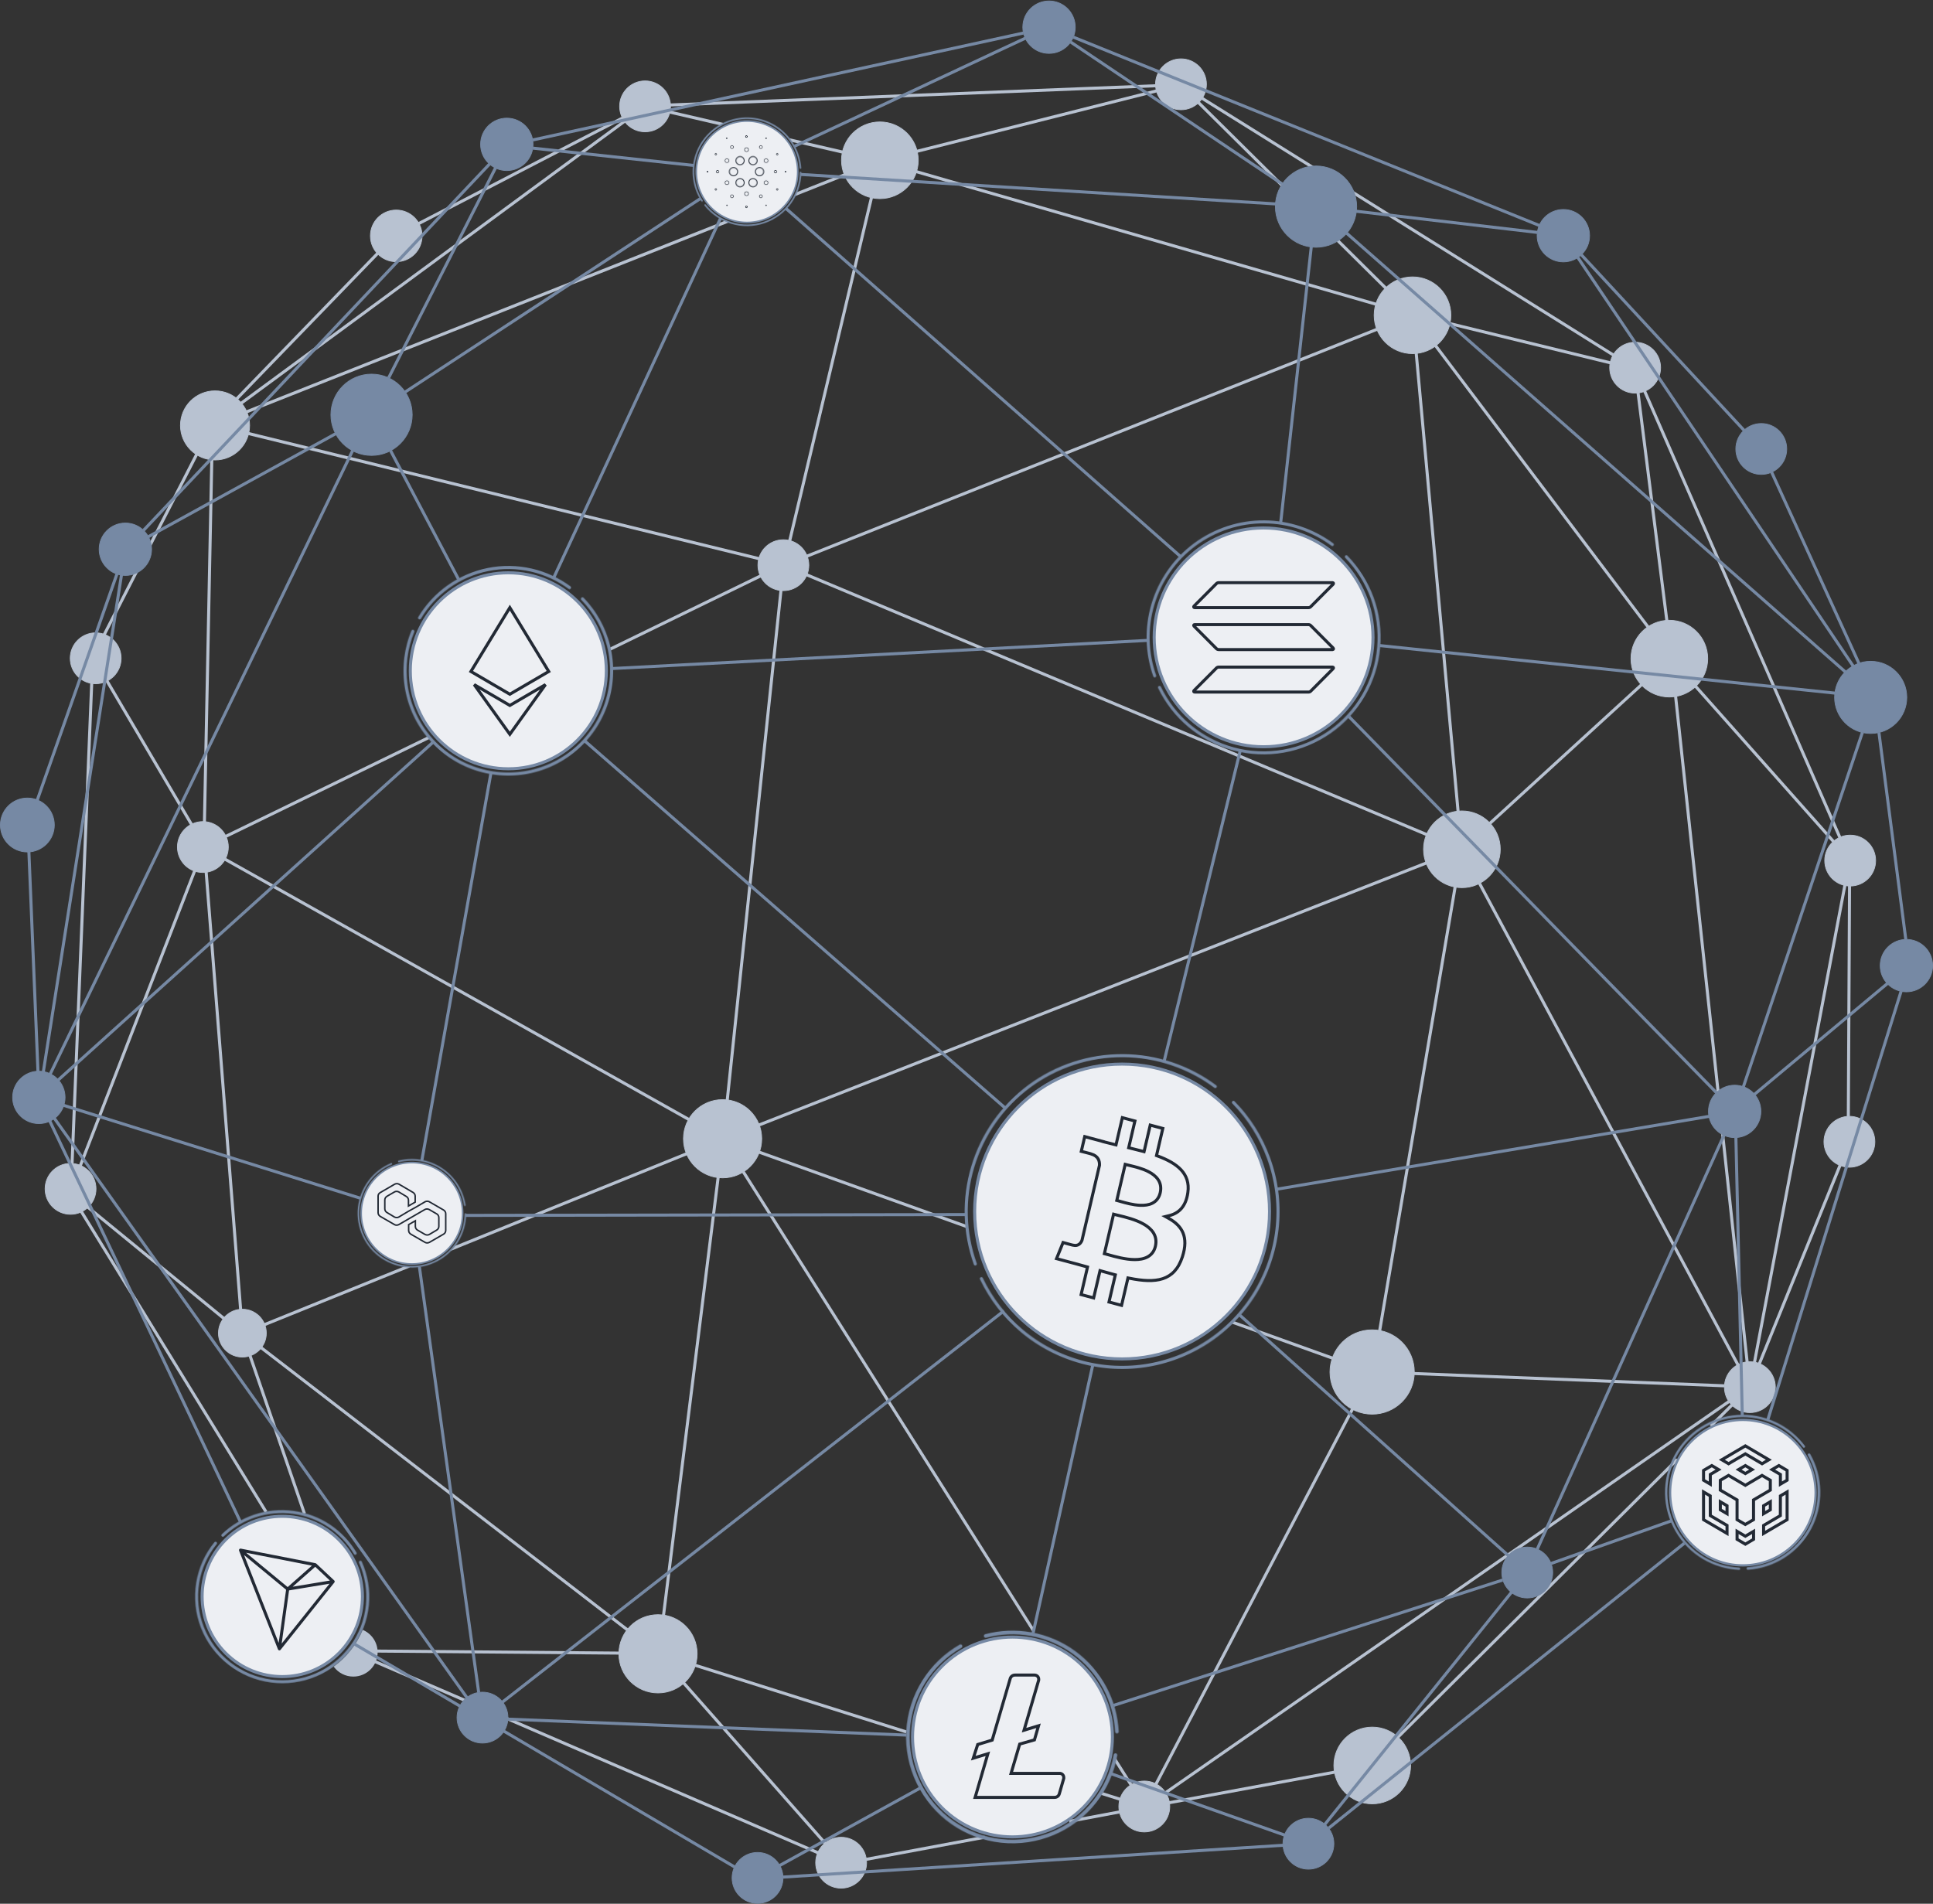 <svg width="2544" height="2506" viewBox="0 0 2544 2506" fill="none" xmlns="http://www.w3.org/2000/svg">
<rect x="0" y="0" width="2544" height="2506" fill="#333333" stroke="none"/>
<circle cx="2303" cy="1826" r="33.5" fill="#B8C2D1" stroke="#B8C2D1"/>
<circle cx="2435" cy="1132.83" r="33.5" fill="#B8C2D1" stroke="#B8C2D1"/>
<circle cx="2434" cy="1503" r="33.5" fill="#B8C2D1" stroke="#B8C2D1"/>
<circle cx="1805.86" cy="1806.05" r="55.5" fill="#B8C2D1" stroke="#B8C2D1"/>
<circle cx="1506" cy="2378" r="33.5" fill="#B8C2D1" stroke="#B8C2D1"/>
<circle cx="1107" cy="2452" r="33.5" fill="#B8C2D1" stroke="#B8C2D1"/>
<circle cx="866" cy="2177" r="51.5" fill="#B8C2D1" stroke="#B8C2D1"/>
<path fill-rule="evenodd" clip-rule="evenodd" d="M439.708 2194.61C439.527 2194.37 439.349 2194.14 439.174 2193.9C439.152 2193.87 439.129 2193.84 439.107 2193.81C455.898 2181.55 469.204 2164.87 477.282 2145.5C477.289 2145.48 477.295 2145.47 477.302 2145.45C477.61 2145.58 477.916 2145.71 478.219 2145.85C489.297 2150.88 497 2162.04 497 2175C497 2192.67 482.673 2207 465 2207C454.715 2207 445.563 2202.15 439.708 2194.61Z" fill="#B8C2D1"/>
<circle cx="319" cy="1754.89" r="31.5" fill="#B8C2D1" stroke="#B8C2D1"/>
<circle cx="92.856" cy="1564.97" r="33.5" fill="#B8C2D1" stroke="#B8C2D1"/>
<circle cx="951" cy="1499" r="51.5" fill="#B8C2D1" stroke="#B8C2D1"/>
<circle cx="1031" cy="744" r="33.5" fill="#B8C2D1" stroke="#B8C2D1"/>
<circle cx="1158" cy="211" r="50.5" fill="#B8C2D1" stroke="#B8C2D1"/>
<circle cx="1554.27" cy="110.977" r="33.5" fill="#B8C2D1" stroke="#B8C2D1"/>
<circle cx="1859" cy="415" r="50.5" fill="#B8C2D1" stroke="#B8C2D1"/>
<circle cx="2152" cy="484" r="33.5" fill="#B8C2D1" stroke="#B8C2D1"/>
<circle cx="2197" cy="867" r="50.5" fill="#B8C2D1" stroke="#B8C2D1"/>
<circle cx="1924" cy="1118" r="50.5" fill="#B8C2D1" stroke="#B8C2D1"/>
<circle cx="1806" cy="2324" r="50.5" fill="#B8C2D1" stroke="#B8C2D1"/>
<circle cx="849" cy="140" r="33.5" fill="#B8C2D1" stroke="#B8C2D1"/>
<circle cx="521.5" cy="310.5" r="34" fill="#B8C2D1" stroke="#B8C2D1"/>
<circle cx="283" cy="560" r="45.5" fill="#B8C2D1" stroke="#B8C2D1"/>
<circle cx="125.925" cy="866.537" r="33.5" fill="#B8C2D1" stroke="#B8C2D1"/>
<circle cx="267" cy="1115" r="33.5" fill="#B8C2D1" stroke="#B8C2D1"/>
<line x1="495.951" y1="2173.41" x2="814.661" y2="2176.07" stroke="#B8C2D1" stroke-width="4"/>
<line x1="493.629" y1="2187.29" x2="1076.83" y2="2439.02" stroke="#B8C2D1" stroke-width="4"/>
<line x1="899.619" y1="2215.21" x2="1086.14" y2="2426.56" stroke="#B8C2D1" stroke-width="4"/>
<line x1="1407.24" y1="2397.56" x2="1473.28" y2="2385.17" stroke="#B8C2D1" stroke-width="4"/>
<line x1="1140.01" y1="2447.57" x2="1296.07" y2="2418.41" stroke="#B8C2D1" stroke-width="4"/>
<line x1="915.063" y1="2192.14" x2="1192.83" y2="2279.85" stroke="#B8C2D1" stroke-width="4"/>
<line x1="1448.5" y1="2360.39" x2="1474.17" y2="2368.47" stroke="#B8C2D1" stroke-width="4"/>
<line x1="1466.67" y1="2314.92" x2="1488.84" y2="2349.93" stroke="#B8C2D1" stroke-width="4"/>
<line x1="978.128" y1="1542.32" x2="1360.25" y2="2146.65" stroke="#B8C2D1" stroke-width="4"/>
<line x1="1780.82" y1="1853.29" x2="1521.19" y2="2348.84" stroke="#B8C2D1" stroke-width="4"/>
<line x1="2275.48" y1="1844.83" x2="1532.36" y2="2360.97" stroke="#B8C2D1" stroke-width="4"/>
<line x1="1756.48" y1="2332.79" x2="1538.82" y2="2373.01" stroke="#B8C2D1" stroke-width="4"/>
<line x1="2207.42" y1="1921.11" x2="1839.44" y2="2287.08" stroke="#B8C2D1" stroke-width="4"/>
<line x1="2279.57" y1="1849.37" x2="2251.56" y2="1877.21" stroke="#B8C2D1" stroke-width="4"/>
<line x1="2269.86" y1="1824.24" x2="1861.04" y2="1808.06" stroke="#B8C2D1" stroke-width="4"/>
<line x1="2287.55" y1="1797.12" x2="1946.92" y2="1162.38" stroke="#B8C2D1" stroke-width="4"/>
<line x1="2299.45" y1="1793.52" x2="2205.22" y2="916.413" stroke="#B8C2D1" stroke-width="4"/>
<line x1="2309.06" y1="1793.28" x2="2428.15" y2="1164.73" stroke="#B8C2D1" stroke-width="4"/>
<line x1="2315.34" y1="1795.42" x2="2421.78" y2="1533.71" stroke="#B8C2D1" stroke-width="4"/>
<line x1="2432.56" y1="1470.15" x2="2434.16" y2="1165.77" stroke="#B8C2D1" stroke-width="4"/>
<line x1="2413.27" y1="1108" x2="2231.59" y2="903.461" stroke="#B8C2D1" stroke-width="4"/>
<line x1="2421.85" y1="1103.35" x2="2164.41" y2="514.704" stroke="#B8C2D1" stroke-width="4"/>
<line x1="2193.78" y1="817.416" x2="2155.78" y2="516.808" stroke="#B8C2D1" stroke-width="4"/>
<line x1="1907.15" y1="425.729" x2="2119.99" y2="477.763" stroke="#B8C2D1" stroke-width="4"/>
<line x1="1581.42" y1="128.968" x2="2124.22" y2="467.9" stroke="#B8C2D1" stroke-width="4"/>
<line x1="1576.02" y1="133.724" x2="1824.22" y2="379.705" stroke="#B8C2D1" stroke-width="4"/>
<line x1="1206.26" y1="199.298" x2="1522.67" y2="119.488" stroke="#B8C2D1" stroke-width="4"/>
<path fill-rule="evenodd" clip-rule="evenodd" d="M1108.92 202.245L1040.55 186.445L1040.55 186.445L1037.52 181.639L1109.82 198.347L1108.92 202.245Z" fill="#B8C2D1"/>
<line x1="1204.97" y1="225.671" x2="1811.62" y2="400.657" stroke="#B8C2D1" stroke-width="4"/>
<path fill-rule="evenodd" clip-rule="evenodd" d="M948.896 165.22L880.931 149.467L881.834 145.57L952.002 161.834L948.896 165.22Z" fill="#B8C2D1"/>
<line x1="882.143" y1="138.186" x2="1521.44" y2="112.85" stroke="#B8C2D1" stroke-width="4"/>
<line x1="819.882" y1="155.043" x2="550.341" y2="294.666" stroke="#B8C2D1" stroke-width="4"/>
<line x1="822.961" y1="158.893" x2="316.915" y2="531.144" stroke="#B8C2D1" stroke-width="4"/>
<line x1="496.776" y1="333.776" x2="311.35" y2="525.221" stroke="#B8C2D1" stroke-width="4"/>
<line x1="259.448" y1="596.895" x2="136.588" y2="836.53" stroke="#B8C2D1" stroke-width="4"/>
<line x1="278.733" y1="604.803" x2="269.049" y2="1082.3" stroke="#B8C2D1" stroke-width="4"/>
<line x1="120.71" y1="899.179" x2="94.825" y2="1531.78" stroke="#B8C2D1" stroke-width="4"/>
<line x1="140.759" y1="896.234" x2="252.224" y2="1085.53" stroke="#B8C2D1" stroke-width="4"/>
<line x1="256.271" y1="1146.15" x2="105.512" y2="1534.93" stroke="#B8C2D1" stroke-width="4"/>
<line x1="106.94" y1="1594.69" x2="350.159" y2="1990.22" stroke="#B8C2D1" stroke-width="4"/>
<line x1="114.938" y1="1588.54" x2="295.081" y2="1735.94" stroke="#B8C2D1" stroke-width="4"/>
<line x1="271.255" y1="1147.11" x2="316.728" y2="1724.23" stroke="#B8C2D1" stroke-width="4"/>
<line x1="329.075" y1="1784.55" x2="400.702" y2="1992.5" stroke="#B8C2D1" stroke-width="4"/>
<line x1="343.375" y1="1773.79" x2="825.842" y2="2145.55" stroke="#B8C2D1" stroke-width="4"/>
<path fill-rule="evenodd" clip-rule="evenodd" d="M905.177 1520.29L593.009 1646.69L598.359 1640.21L903.676 1516.58L905.177 1520.29Z" fill="#B8C2D1"/>
<line x1="296.096" y1="1130.98" x2="907.894" y2="1474.37" stroke="#B8C2D1" stroke-width="4"/>
<line x1="802.992" y1="854.538" x2="1002.11" y2="757.556" stroke="#B8C2D1" stroke-width="4"/>
<line x1="296.656" y1="1101.22" x2="565.049" y2="970.549" stroke="#B8C2D1" stroke-width="4"/>
<line x1="326.643" y1="570.594" x2="999.736" y2="735.596" stroke="#B8C2D1" stroke-width="4"/>
<path fill-rule="evenodd" clip-rule="evenodd" d="M958.538 293.116L325.32 543.967L323.847 540.249L955.637 289.898L958.538 293.116Z" fill="#B8C2D1"/>
<path fill-rule="evenodd" clip-rule="evenodd" d="M1112.22 232.042L1045.48 258.534L1047.46 253.442L1110.75 228.324L1112.22 232.042Z" fill="#B8C2D1"/>
<path fill-rule="evenodd" clip-rule="evenodd" d="M539.879 1668.22L348.516 1745.68L347.015 1741.98L533.005 1666.69L539.879 1668.22Z" fill="#B8C2D1"/>
<line x1="873.185" y1="2126.85" x2="945.182" y2="1549.58" stroke="#B8C2D1" stroke-width="4"/>
<line x1="957.015" y1="1449.12" x2="1027.93" y2="776.292" stroke="#B8C2D1" stroke-width="4"/>
<line x1="998.138" y1="1481.2" x2="1877.67" y2="1135.78" stroke="#B8C2D1" stroke-width="4"/>
<path fill-rule="evenodd" clip-rule="evenodd" d="M1272.9 1616.98L997.595 1518.22L998.945 1514.46L1272.9 1612.73L1272.9 1616.98Z" fill="#B8C2D1"/>
<path fill-rule="evenodd" clip-rule="evenodd" d="M1756.11 1790.81L1621.07 1742.28L1623.76 1739L1757.47 1787.05L1756.11 1790.81Z" fill="#B8C2D1"/>
<line x1="1915.2" y1="1166.86" x2="1815.63" y2="1752.5" stroke="#B8C2D1" stroke-width="4"/>
<line x1="1878.72" y1="1099.05" x2="1061.59" y2="756.598" stroke="#B8C2D1" stroke-width="4"/>
<line x1="1039.26" y1="712.062" x2="1147.02" y2="259.793" stroke="#B8C2D1" stroke-width="4"/>
<line x1="1061.62" y1="732.258" x2="1812.47" y2="433.392" stroke="#B8C2D1" stroke-width="4"/>
<line x1="1919.04" y1="1068.93" x2="1863.78" y2="464.082" stroke="#B8C2D1" stroke-width="4"/>
<line x1="2169.7" y1="826.271" x2="1889.24" y2="454.894" stroke="#B8C2D1" stroke-width="4"/>
<line x1="2160.92" y1="900.869" x2="1960.15" y2="1084.48" stroke="#B8C2D1" stroke-width="4"/>
<line x1="153.886" y1="755.665" x2="48.886" y2="1053.66" stroke="#7689A4" stroke-width="4"/>
<line x1="159.976" y1="756.311" x2="56.976" y2="1411.31" stroke="#7689A4" stroke-width="4"/>
<line x1="37.998" y1="1120.92" x2="49.998" y2="1410.92" stroke="#7689A4" stroke-width="4"/>
<line x1="64.806" y1="1474.14" x2="316.806" y2="2004.14" stroke="#7689A4" stroke-width="4"/>
<line x1="70.629" y1="1470.84" x2="614.629" y2="2234.84" stroke="#7689A4" stroke-width="4"/>
<line x1="465.015" y1="2163.28" x2="606.015" y2="2246.28" stroke="#7689A4" stroke-width="4"/>
<line x1="551.981" y1="1667.72" x2="629.981" y2="2227.72" stroke="#7689A4" stroke-width="4"/>
<line x1="1321.23" y1="1725.58" x2="661.23" y2="2240.58" stroke="#7689A4" stroke-width="4"/>
<line x1="1192.92" y1="2284" x2="667.92" y2="2263" stroke="#7689A4" stroke-width="4"/>
<line x1="966.985" y1="2457.72" x2="662.985" y2="2278.72" stroke="#7689A4" stroke-width="4"/>
<line x1="1210.97" y1="2353.75" x2="1025.97" y2="2455.75" stroke="#7689A4" stroke-width="4"/>
<line x1="1689.13" y1="2429" x2="1030.12" y2="2470.93" stroke="#7689A4" stroke-width="4"/>
<line x1="1691.33" y1="2415.89" x2="1462.33" y2="2334.89" stroke="#7689A4" stroke-width="4"/>
<line x1="1977.61" y1="2079.9" x2="1465.61" y2="2244.9" stroke="#7689A4" stroke-width="4"/>
<line x1="1743.44" y1="2401.75" x2="1989.44" y2="2095.75" stroke="#7689A4" stroke-width="4"/>
<line x1="1748.75" y1="2406.44" x2="2216.75" y2="2031.44" stroke="#7689A4" stroke-width="4"/>
<line x1="2041.33" y1="2058.11" x2="2199.33" y2="2002.11" stroke="#7689A4" stroke-width="4"/>
<line x1="2023.18" y1="2039.18" x2="2268.91" y2="1494.34" stroke="#7689A4" stroke-width="4"/>
<line x1="2293" y1="1863.05" x2="2284.59" y2="1497.41" stroke="#7689A4" stroke-width="4"/>
<line x1="2326.63" y1="1868.8" x2="2502.05" y2="1304.74" stroke="#7689A4" stroke-width="4"/>
<line x1="2308.8" y1="1440.76" x2="2483.96" y2="1294.69" stroke="#7689A4" stroke-width="4"/>
<line x1="2294.35" y1="1430.9" x2="2451.1" y2="964.102" stroke="#7689A4" stroke-width="4"/>
<line x1="2508.24" y1="1236.96" x2="2472.84" y2="964.254" stroke="#7689A4" stroke-width="4"/>
<line x1="2446.58" y1="873.401" x2="2331.64" y2="621.583" stroke="#7689A4" stroke-width="4"/>
<line x1="2439.33" y1="877.389" x2="2076.65" y2="339.118" stroke="#7689A4" stroke-width="4"/>
<line x1="2428.81" y1="884.612" x2="1772.16" y2="306.84" stroke="#7689A4" stroke-width="4"/>
<line x1="2295.23" y1="566.377" x2="2081.15" y2="335.328" stroke="#7689A4" stroke-width="4"/>
<line x1="2023.17" y1="305.934" x2="1784.2" y2="278.001" stroke="#7689A4" stroke-width="4"/>
<line x1="2025.92" y1="296.842" x2="1412.66" y2="48.907" stroke="#7689A4" stroke-width="4"/>
<line x1="1687.49" y1="242.216" x2="1409.1" y2="55.354" stroke="#7689A4" stroke-width="4"/>
<line x1="1679.48" y1="268.468" x2="1053.95" y2="229.622" stroke="#7689A4" stroke-width="4"/>
<line x1="1349.22" y1="50.358" x2="1045.65" y2="192.498" stroke="#7689A4" stroke-width="4"/>
<line x1="1346.9" y1="43.479" x2="701.093" y2="184.242" stroke="#7689A4" stroke-width="4"/>
<line x1="912.802" y1="217.765" x2="701.233" y2="194.999" stroke="#7689A4" stroke-width="4"/>
<line x1="921.526" y1="261.571" x2="533.173" y2="516.061" stroke="#7689A4" stroke-width="4"/>
<line x1="652.168" y1="221.008" x2="511.469" y2="497.398" stroke="#7689A4" stroke-width="4"/>
<path fill-rule="evenodd" clip-rule="evenodd" d="M187.471 696.732L642.747 214.635L645.655 217.382L190.38 699.478L187.471 696.732Z" fill="#7689A4"/>
<line x1="442.525" y1="570.508" x2="195.127" y2="706.572" stroke="#7689A4" stroke-width="4"/>
<line x1="464.193" y1="592.959" x2="65.807" y2="1414.36" stroke="#7689A4" stroke-width="4"/>
<line x1="569.478" y1="977.434" x2="76.025" y2="1422.22" stroke="#7689A4" stroke-width="4"/>
<line x1="474.581" y1="1577.39" x2="82.896" y2="1454.77" stroke="#7689A4" stroke-width="4"/>
<line x1="646.037" y1="1017.97" x2="555.213" y2="1527.53" stroke="#7689A4" stroke-width="4"/>
<line x1="514.002" y1="593.134" x2="603.293" y2="762.241" stroke="#7689A4" stroke-width="4"/>
<line x1="948.103" y1="287.693" x2="728.068" y2="762.035" stroke="#7689A4" stroke-width="4"/>
<line x1="1034.55" y1="274.541" x2="1553.38" y2="732.315" stroke="#7689A4" stroke-width="4"/>
<line x1="805.895" y1="880.033" x2="1510.36" y2="842.987" stroke="#7689A4" stroke-width="4"/>
<line x1="769.122" y1="974.904" x2="1322.77" y2="1458.42" stroke="#7689A4" stroke-width="4"/>
<line x1="612.631" y1="1599.91" x2="1270.88" y2="1598.81" stroke="#7689A4" stroke-width="4"/>
<line x1="1359.7" y1="2149.55" x2="1438" y2="1797.7" stroke="#7689A4" stroke-width="4"/>
<line x1="1532.14" y1="1396.81" x2="1632.15" y2="988.581" stroke="#7689A4" stroke-width="4"/>
<line x1="1631.67" y1="1731.2" x2="1984.96" y2="2047.59" stroke="#7689A4" stroke-width="4"/>
<line x1="1681.01" y1="1565.29" x2="2249.37" y2="1469.52" stroke="#7689A4" stroke-width="4"/>
<line x1="1775.41" y1="943.366" x2="2258.92" y2="1438.32" stroke="#7689A4" stroke-width="4"/>
<line x1="1816.13" y1="849.815" x2="2414.99" y2="912.395" stroke="#7689A4" stroke-width="4"/>
<line x1="1685.55" y1="687.563" x2="1725.78" y2="324.667" stroke="#7689A4" stroke-width="4"/>
<circle cx="2462" cy="918" r="47.5" fill="#7689A4" stroke="#7689A4"/>
<circle cx="2509" cy="1271.11" r="34.5" fill="#7689A4" stroke="#7689A4"/>
<circle cx="2283" cy="1463" r="34.5" fill="#7689A4" stroke="#7689A4"/>
<circle cx="2010" cy="2070" r="33.5" fill="#7689A4" stroke="#7689A4"/>
<circle cx="1722" cy="2427" r="33.5" fill="#7689A4" stroke="#7689A4"/>
<circle cx="997" cy="2472" r="33.5" fill="#7689A4" stroke="#7689A4"/>
<circle cx="51.129" cy="1444.56" r="34.5" fill="#7689A4" stroke="#7689A4"/>
<circle cx="1380.62" cy="35.779" r="34.501" fill="#7689A4" stroke="#7689A4"/>
<circle cx="1732" cy="272" r="53.5" fill="#7689A4" stroke="#7689A4"/>
<circle cx="2057.53" cy="310.241" r="34.5" fill="#7689A4" stroke="#7689A4"/>
<circle cx="2318" cy="591" r="33.5" fill="#7689A4" stroke="#7689A4"/>
<circle cx="667.018" cy="190.018" r="34.5" fill="#7689A4" stroke="#7689A4"/>
<circle cx="489" cy="546" r="53.5" fill="#7689A4" stroke="#7689A4"/>
<circle cx="165" cy="723" r="34.5" fill="#7689A4" stroke="#7689A4"/>
<circle cx="36" cy="1086" r="35.5" fill="#7689A4" stroke="#7689A4"/>
<circle cx="635" cy="2261" r="33.5" fill="#7689A4" stroke="#7689A4"/>
<circle cx="542.116" cy="1597.12" r="66.768" transform="rotate(45 542.116 1597.12)" fill="#EDEFF3" stroke="#7689A4" stroke-width="2.103"/>
<mask id="path-161-inside-1_1501_1625" fill="white">
<path d="M523.854 1529.08C523.702 1528.52 524.037 1527.94 524.604 1527.79C534.094 1525.4 543.98 1524.97 553.648 1526.55C563.665 1528.19 573.218 1531.94 581.672 1537.55C590.127 1543.17 597.289 1550.52 602.683 1559.12C607.889 1567.42 611.333 1576.69 612.804 1586.37C612.892 1586.95 612.486 1587.48 611.907 1587.56V1587.56C611.328 1587.64 610.795 1587.24 610.707 1586.66C609.277 1577.28 605.937 1568.29 600.89 1560.24C595.656 1551.9 588.706 1544.77 580.502 1539.32C572.297 1533.87 563.027 1530.23 553.307 1528.64C543.935 1527.11 534.353 1527.52 525.152 1529.84C524.586 1529.98 524.005 1529.65 523.854 1529.08V1529.08Z"/>
</mask>
<path d="M523.854 1529.08C523.702 1528.52 524.037 1527.94 524.604 1527.79C534.094 1525.4 543.98 1524.97 553.648 1526.55C563.665 1528.19 573.218 1531.94 581.672 1537.55C590.127 1543.17 597.289 1550.52 602.683 1559.12C607.889 1567.42 611.333 1576.69 612.804 1586.37C612.892 1586.95 612.486 1587.48 611.907 1587.56V1587.56C611.328 1587.64 610.795 1587.24 610.707 1586.66C609.277 1577.28 605.937 1568.29 600.89 1560.24C595.656 1551.9 588.706 1544.77 580.502 1539.32C572.297 1533.87 563.027 1530.23 553.307 1528.64C543.935 1527.11 534.353 1527.52 525.152 1529.84C524.586 1529.98 524.005 1529.65 523.854 1529.08V1529.08Z" fill="#D9D9D9" fill-opacity="0.7" stroke="#7689A4" stroke-width="4.206" stroke-linejoin="round" mask="url(#path-161-inside-1_1501_1625)"/>
<mask id="path-162-inside-2_1501_1625" fill="white">
<path d="M612.558 1597.12C613.142 1597.12 613.617 1597.59 613.608 1598.17C613.422 1610.8 609.895 1623.16 603.378 1633.98C596.679 1645.12 587.074 1654.21 575.595 1660.29C564.116 1666.38 551.196 1669.22 538.224 1668.51C525.252 1667.8 512.718 1663.58 501.968 1656.28C491.218 1648.99 482.659 1638.9 477.21 1627.11C471.761 1615.31 469.628 1602.26 471.04 1589.34C472.452 1576.43 477.356 1564.14 485.225 1553.81C492.88 1543.75 503.06 1535.91 514.723 1531.07C515.263 1530.85 515.878 1531.11 516.094 1531.66V1531.66C516.31 1532.2 516.044 1532.81 515.505 1533.04C504.2 1537.73 494.332 1545.34 486.909 1555.09C479.273 1565.12 474.514 1577.04 473.144 1589.57C471.773 1602.11 473.843 1614.77 479.131 1626.22C484.419 1637.66 492.725 1647.45 503.157 1654.53C513.588 1661.61 525.751 1665.71 538.34 1666.4C550.928 1667.08 563.465 1664.33 574.604 1658.42C585.743 1652.52 595.064 1643.69 601.565 1632.89C607.883 1622.39 611.305 1610.41 611.492 1598.17C611.501 1597.59 611.974 1597.12 612.558 1597.12V1597.12Z"/>
</mask>
<path d="M612.558 1597.12C613.142 1597.12 613.617 1597.59 613.608 1598.17C613.422 1610.8 609.895 1623.16 603.378 1633.98C596.679 1645.12 587.074 1654.21 575.595 1660.29C564.116 1666.38 551.196 1669.22 538.224 1668.51C525.252 1667.8 512.718 1663.58 501.968 1656.28C491.218 1648.99 482.659 1638.9 477.21 1627.11C471.761 1615.31 469.628 1602.26 471.04 1589.34C472.452 1576.43 477.356 1564.14 485.225 1553.81C492.88 1543.75 503.06 1535.91 514.723 1531.07C515.263 1530.85 515.878 1531.11 516.094 1531.66V1531.66C516.31 1532.2 516.044 1532.81 515.505 1533.04C504.2 1537.73 494.332 1545.34 486.909 1555.09C479.273 1565.12 474.514 1577.04 473.144 1589.57C471.773 1602.11 473.843 1614.77 479.131 1626.22C484.419 1637.66 492.725 1647.45 503.157 1654.53C513.588 1661.61 525.751 1665.71 538.34 1666.4C550.928 1667.08 563.465 1664.33 574.604 1658.42C585.743 1652.52 595.064 1643.69 601.565 1632.89C607.883 1622.39 611.305 1610.41 611.492 1598.17C611.501 1597.59 611.974 1597.12 612.558 1597.12V1597.12Z" fill="#D9D9D9" fill-opacity="0.7" stroke="#7689A4" stroke-width="4.206" stroke-linejoin="round" mask="url(#path-162-inside-2_1501_1625)"/>
<path fill-rule="evenodd" clip-rule="evenodd" d="M525.526 1557.94C523.576 1556.83 521.13 1556.86 519.012 1557.92L518.982 1557.93L499.923 1569.04C497.702 1570.17 496.616 1572.38 496.616 1574.54V1596.31C496.616 1598.5 497.719 1600.67 499.871 1602.01L499.885 1602.01L518.728 1612.91L518.731 1612.91C520.681 1614.02 523.127 1613.99 525.245 1612.93L525.273 1612.92L538.081 1605.5L546.913 1600.4L559.691 1593L559.695 1592.99C560.991 1592.26 562.714 1592.23 564.306 1593.01L574.276 1598.78L574.279 1598.78C575.603 1599.54 576.568 1601.07 576.568 1602.79V1614.37C576.568 1615.88 575.815 1617.41 574.254 1618.38L564.51 1624.16C563.214 1624.9 561.492 1624.93 559.902 1624.15L549.933 1618.37L549.93 1618.37C548.606 1617.62 547.64 1616.09 547.64 1614.37V1605.24L536.825 1611.48V1619.69C536.825 1621.88 537.928 1624.05 540.08 1625.39L540.093 1625.4L558.936 1636.29L558.939 1636.29C560.889 1637.4 563.335 1637.37 565.453 1636.32L565.481 1636.3L584.328 1625.41L584.33 1625.41C586.259 1624.31 587.616 1622.13 587.616 1619.69V1597.7C587.616 1595.51 586.513 1593.34 584.361 1592L584.347 1591.99L565.505 1581.1L565.502 1581.09C563.552 1579.98 561.106 1580.01 558.988 1581.07L558.957 1581.08L545.924 1588.73L537.089 1593.6L524.3 1601.24C523.007 1601.97 521.289 1602.01 519.701 1601.23L509.732 1595.22L509.721 1595.22C508.397 1594.46 507.432 1592.94 507.432 1591.21V1579.64C507.432 1578.13 508.184 1576.6 509.742 1575.62L519.715 1569.84L519.718 1569.84C521.012 1569.11 522.733 1569.07 524.323 1569.85L534.292 1575.86L534.303 1575.86C535.627 1576.62 536.592 1578.15 536.592 1579.87V1589.22L547.408 1582.98V1574.54C547.408 1572.35 546.305 1570.18 544.153 1568.84L544.141 1568.84L525.531 1557.94L525.526 1557.94ZM500.87 1570.78L500.841 1570.8C499.364 1571.53 498.6 1573.01 498.6 1574.54V1596.31C498.6 1597.82 499.352 1599.35 500.91 1600.32L519.715 1611.19L519.718 1611.19C521.014 1611.93 522.738 1611.96 524.33 1611.18L537.087 1603.79L545.919 1598.69L558.703 1591.28L558.707 1591.28C560.657 1590.17 563.103 1590.2 565.221 1591.26L565.249 1591.27L575.263 1597.07L575.267 1597.07C577.195 1598.17 578.552 1600.35 578.552 1602.79V1614.37C578.552 1616.56 577.449 1618.73 575.297 1620.06L575.288 1620.07L565.509 1625.87L565.502 1625.87C563.552 1626.98 561.106 1626.95 558.988 1625.9L558.96 1625.89L548.945 1620.08L548.942 1620.08C547.013 1618.98 545.657 1616.81 545.657 1614.37V1608.67L538.808 1612.62V1619.69C538.808 1621.2 539.56 1622.73 541.118 1623.71L559.924 1634.58L559.926 1634.58C561.222 1635.32 562.947 1635.35 564.539 1634.56L583.34 1623.7L583.343 1623.7C584.667 1622.94 585.633 1621.41 585.633 1619.69V1597.7C585.633 1596.19 584.881 1594.66 583.323 1593.68L564.517 1582.81L564.515 1582.81C563.219 1582.07 561.496 1582.04 559.905 1582.82L546.908 1590.45L538.079 1595.31L525.302 1602.95L525.293 1602.95C523.343 1604.06 520.897 1604.03 518.779 1602.98L518.744 1602.96L508.726 1596.93C506.801 1595.83 505.448 1593.65 505.448 1591.21V1579.64C505.448 1577.45 506.551 1575.28 508.703 1573.94L508.717 1573.93L518.728 1568.13L518.731 1568.13C520.681 1567.02 523.127 1567.05 525.245 1568.1L525.28 1568.12L535.298 1574.15C537.223 1575.26 538.576 1577.43 538.576 1579.87V1585.79L545.424 1581.85V1574.54C545.424 1573.03 544.672 1571.5 543.112 1570.53L524.536 1559.65C523.241 1558.92 521.518 1558.89 519.927 1559.67L500.87 1570.78Z" fill="#222934"/>
<circle cx="983.117" cy="226.117" r="66.768" transform="rotate(45 983.117 226.117)" fill="#EDEFF3" stroke="#7689A4" stroke-width="2.103"/>
<mask id="path-165-inside-3_1501_1625" fill="white">
<path d="M924.512 265.199C924.026 265.523 923.368 265.392 923.051 264.901C917.282 255.968 913.577 245.856 912.209 235.3C910.797 224.395 911.919 213.312 915.488 202.911C919.056 192.51 924.976 183.072 932.786 175.332C940.597 167.591 950.087 161.757 960.519 158.281C970.952 154.806 982.045 153.784 992.937 155.294C1003.83 156.804 1014.23 160.806 1023.32 166.989C1032.41 173.172 1039.96 181.368 1045.37 190.942C1050.6 200.208 1053.7 210.522 1054.44 221.131C1054.48 221.714 1054.04 222.213 1053.45 222.245V222.245C1052.87 222.277 1052.37 221.83 1052.33 221.247C1051.61 210.964 1048.6 200.966 1043.52 191.983C1038.27 182.693 1030.95 174.739 1022.13 168.739C1013.3 162.739 1003.22 158.856 992.646 157.39C982.077 155.925 971.312 156.917 961.188 160.289C951.065 163.662 941.855 169.324 934.276 176.835C926.697 184.346 920.953 193.505 917.489 203.598C914.026 213.691 912.938 224.446 914.308 235.029C915.634 245.261 919.224 255.064 924.812 263.727C925.129 264.218 924.998 264.875 924.512 265.199V265.199Z"/>
</mask>
<path d="M924.512 265.199C924.026 265.523 923.368 265.392 923.051 264.901C917.282 255.968 913.577 245.856 912.209 235.3C910.797 224.395 911.919 213.312 915.488 202.911C919.056 192.51 924.976 183.072 932.786 175.332C940.597 167.591 950.087 161.757 960.519 158.281C970.952 154.806 982.045 153.784 992.937 155.294C1003.83 156.804 1014.23 160.806 1023.32 166.989C1032.41 173.172 1039.96 181.368 1045.37 190.942C1050.6 200.208 1053.7 210.522 1054.44 221.131C1054.48 221.714 1054.04 222.213 1053.45 222.245V222.245C1052.87 222.277 1052.37 221.83 1052.33 221.247C1051.61 210.964 1048.6 200.966 1043.52 191.983C1038.27 182.693 1030.95 174.739 1022.13 168.739C1013.3 162.739 1003.22 158.856 992.646 157.39C982.077 155.925 971.312 156.917 961.188 160.289C951.065 163.662 941.855 169.324 934.276 176.835C926.697 184.346 920.953 193.505 917.489 203.598C914.026 213.691 912.938 224.446 914.308 235.029C915.634 245.261 919.224 255.064 924.812 263.727C925.129 264.218 924.998 264.875 924.512 265.199V265.199Z" fill="#D9D9D9" fill-opacity="0.7" stroke="#7689A4" stroke-width="4.206" stroke-linejoin="round" mask="url(#path-165-inside-3_1501_1625)"/>
<mask id="path-166-inside-4_1501_1625" fill="white">
<path d="M1053.56 226.116C1054.14 226.116 1054.62 226.59 1054.61 227.175C1054.39 241.726 1049.74 255.875 1041.26 267.724C1032.58 279.86 1020.32 288.975 1006.19 293.791C992.067 298.607 976.789 298.882 962.5 294.579C948.549 290.378 936.222 282.017 927.162 270.628C926.799 270.171 926.885 269.506 927.347 269.149V269.149C927.81 268.792 928.474 268.878 928.838 269.335C937.628 280.375 949.582 288.479 963.11 292.553C976.976 296.728 991.802 296.461 1005.51 291.788C1019.21 287.114 1031.12 278.269 1039.54 266.493C1047.76 255.003 1052.28 241.285 1052.49 227.175C1052.5 226.59 1052.97 226.116 1053.56 226.116V226.116Z"/>
</mask>
<path d="M1053.56 226.116C1054.14 226.116 1054.62 226.59 1054.61 227.175C1054.39 241.726 1049.74 255.875 1041.26 267.724C1032.58 279.86 1020.32 288.975 1006.19 293.791C992.067 298.607 976.789 298.882 962.5 294.579C948.549 290.378 936.222 282.017 927.162 270.628C926.799 270.171 926.885 269.506 927.347 269.149V269.149C927.81 268.792 928.474 268.878 928.838 269.335C937.628 280.375 949.582 288.479 963.11 292.553C976.976 296.728 991.802 296.461 1005.51 291.788C1019.21 287.114 1031.12 278.269 1039.54 266.493C1047.76 255.003 1052.28 241.285 1052.49 227.175C1052.5 226.59 1052.97 226.116 1053.56 226.116V226.116Z" fill="#D9D9D9" fill-opacity="0.7" stroke="#7689A4" stroke-width="4.206" stroke-linejoin="round" mask="url(#path-166-inside-4_1501_1625)"/>
<mask id="path-167-inside-5_1501_1625" fill="white">
<path fill-rule="evenodd" clip-rule="evenodd" d="M990.986 216.343C993.687 216.343 995.877 214.181 995.877 211.515C995.877 208.848 993.687 206.686 990.986 206.686C988.285 206.686 986.096 208.848 986.096 211.515C986.096 214.181 988.285 216.343 990.986 216.343ZM990.986 245.314C993.687 245.314 995.877 243.152 995.877 240.485C995.877 237.819 993.687 235.657 990.986 235.657C988.285 235.657 986.096 237.819 986.096 240.485C986.096 243.152 988.285 245.314 990.986 245.314ZM974.014 245.314C976.715 245.314 978.904 243.152 978.904 240.485C978.904 237.819 976.715 235.657 974.014 235.657C971.313 235.657 969.123 237.819 969.123 240.485C969.123 243.152 971.313 245.314 974.014 245.314ZM965.384 230.828C968.084 230.828 970.274 228.667 970.274 226C970.274 223.333 968.084 221.172 965.384 221.172C962.683 221.172 960.493 223.333 960.493 226C960.493 228.667 962.683 230.828 965.384 230.828ZM974.014 216.343C976.715 216.343 978.904 214.181 978.904 211.515C978.904 208.848 976.715 206.686 974.014 206.686C971.313 206.686 969.123 208.848 969.123 211.515C969.123 214.181 971.313 216.343 974.014 216.343ZM956.753 213.503C957.866 213.503 958.767 212.613 958.767 211.515C958.767 210.417 957.866 209.527 956.753 209.527C955.641 209.527 954.74 210.417 954.74 211.515C954.74 212.613 955.641 213.503 956.753 213.503ZM963.37 195.041C964.164 195.041 964.808 194.406 964.808 193.621C964.808 192.837 964.164 192.201 963.37 192.201C962.575 192.201 961.932 192.837 961.932 193.621C961.932 194.406 962.575 195.041 963.37 195.041ZM1001.34 195.041C1002.14 195.041 1002.78 194.406 1002.78 193.621C1002.78 192.837 1002.14 192.201 1001.34 192.201C1000.55 192.201 999.904 192.837 999.904 193.621C999.904 194.406 1000.55 195.041 1001.34 195.041ZM1001.34 259.799C1002.14 259.799 1002.78 259.163 1002.78 258.379C1002.78 257.594 1002.14 256.959 1001.34 256.959C1000.55 256.959 999.904 257.594 999.904 258.379C999.904 259.163 1000.55 259.799 1001.34 259.799ZM963.37 259.799C964.164 259.799 964.808 259.163 964.808 258.379C964.808 257.594 964.164 256.959 963.37 256.959C962.575 256.959 961.932 257.594 961.932 258.379C961.932 259.163 962.575 259.799 963.37 259.799ZM942.082 249.858C942.4 249.858 942.658 249.604 942.658 249.29C942.658 248.976 942.4 248.722 942.082 248.722C941.764 248.722 941.507 248.976 941.507 249.29C941.507 249.604 941.764 249.858 942.082 249.858ZM1022.92 249.858C1023.24 249.858 1023.49 249.604 1023.49 249.29C1023.49 248.976 1023.24 248.722 1022.92 248.722C1022.6 248.722 1022.34 248.976 1022.34 249.29C1022.34 249.604 1022.6 249.858 1022.92 249.858ZM1022.92 203.562C1023.24 203.562 1023.49 203.308 1023.49 202.994C1023.49 202.68 1023.24 202.426 1022.92 202.426C1022.6 202.426 1022.34 202.68 1022.34 202.994C1022.34 203.308 1022.6 203.562 1022.92 203.562ZM942.082 203.562C942.4 203.562 942.658 203.308 942.658 202.994C942.658 202.68 942.4 202.426 942.082 202.426C941.764 202.426 941.507 202.68 941.507 202.994C941.507 203.308 941.764 203.562 942.082 203.562ZM982.356 180.272C982.674 180.272 982.932 180.018 982.932 179.704C982.932 179.39 982.674 179.136 982.356 179.136C982.038 179.136 981.781 179.39 981.781 179.704C981.781 180.018 982.038 180.272 982.356 180.272ZM982.356 272.864C982.674 272.864 982.932 272.61 982.932 272.296C982.932 271.982 982.674 271.728 982.356 271.728C982.038 271.728 981.781 271.982 981.781 272.296C981.781 272.61 982.038 272.864 982.356 272.864ZM956.753 242.473C957.866 242.473 958.767 241.583 958.767 240.485C958.767 239.387 957.866 238.497 956.753 238.497C955.641 238.497 954.74 239.387 954.74 240.485C954.74 241.583 955.641 242.473 956.753 242.473ZM1008.25 242.473C1009.36 242.473 1010.26 241.583 1010.26 240.485C1010.26 239.387 1009.36 238.497 1008.25 238.497C1007.13 238.497 1006.23 239.387 1006.23 240.485C1006.23 241.583 1007.13 242.473 1008.25 242.473ZM1008.25 213.503C1009.36 213.503 1010.26 212.613 1010.26 211.515C1010.26 210.417 1009.36 209.527 1008.25 209.527C1007.13 209.527 1006.23 210.417 1006.23 211.515C1006.23 212.613 1007.13 213.503 1008.25 213.503ZM982.5 199.018C983.612 199.018 984.514 198.128 984.514 197.03C984.514 195.932 983.612 195.041 982.5 195.041C981.388 195.041 980.486 195.932 980.486 197.03C980.486 198.128 981.388 199.018 982.5 199.018ZM982.5 256.959C983.612 256.959 984.514 256.068 984.514 254.97C984.514 253.872 983.612 252.982 982.5 252.982C981.388 252.982 980.486 253.872 980.486 254.97C980.486 256.068 981.388 256.959 982.5 256.959ZM999.616 230.828C1002.32 230.828 1004.51 228.667 1004.51 226C1004.51 223.333 1002.32 221.172 999.616 221.172C996.916 221.172 994.726 223.333 994.726 226C994.726 228.667 996.916 230.828 999.616 230.828ZM1020.62 227.136C1021.25 227.136 1021.77 226.627 1021.77 226C1021.77 225.373 1021.25 224.864 1020.62 224.864C1019.98 224.864 1019.47 225.373 1019.47 226C1019.47 226.627 1019.98 227.136 1020.62 227.136ZM944.384 227.136C945.019 227.136 945.534 226.627 945.534 226C945.534 225.373 945.019 224.864 944.384 224.864C943.748 224.864 943.233 225.373 943.233 226C943.233 226.627 943.748 227.136 944.384 227.136ZM984.082 179.704C984.082 180.645 983.309 181.408 982.356 181.408C981.403 181.408 980.63 180.645 980.63 179.704C980.63 178.763 981.403 178 982.356 178C983.309 178 984.082 178.763 984.082 179.704ZM965.959 193.621C965.959 195.033 964.8 196.178 963.37 196.178C961.94 196.178 960.781 195.033 960.781 193.621C960.781 192.21 961.94 191.065 963.37 191.065C964.8 191.065 965.959 192.21 965.959 193.621ZM990.986 217.479C994.323 217.479 997.027 214.809 997.027 211.515C997.027 208.221 994.323 205.55 990.986 205.55C987.65 205.55 984.945 208.221 984.945 211.515C984.945 214.809 987.65 217.479 990.986 217.479ZM990.986 246.45C994.323 246.45 997.027 243.779 997.027 240.485C997.027 237.191 994.323 234.521 990.986 234.521C987.65 234.521 984.945 237.191 984.945 240.485C984.945 243.779 987.65 246.45 990.986 246.45ZM980.055 240.485C980.055 243.779 977.35 246.45 974.014 246.45C970.677 246.45 967.973 243.779 967.973 240.485C967.973 237.191 970.677 234.521 974.014 234.521C977.35 234.521 980.055 237.191 980.055 240.485ZM965.384 231.964C968.72 231.964 971.425 229.294 971.425 226C971.425 222.706 968.72 220.036 965.384 220.036C962.047 220.036 959.342 222.706 959.342 226C959.342 229.294 962.047 231.964 965.384 231.964ZM980.055 211.515C980.055 214.809 977.35 217.479 974.014 217.479C970.677 217.479 967.973 214.809 967.973 211.515C967.973 208.221 970.677 205.55 974.014 205.55C977.35 205.55 980.055 208.221 980.055 211.515ZM956.753 214.639C958.501 214.639 959.918 213.24 959.918 211.515C959.918 209.789 958.501 208.391 956.753 208.391C955.006 208.391 953.589 209.789 953.589 211.515C953.589 213.24 955.006 214.639 956.753 214.639ZM1001.34 196.178C1002.77 196.178 1003.93 195.033 1003.93 193.621C1003.93 192.21 1002.77 191.065 1001.34 191.065C999.913 191.065 998.753 192.21 998.753 193.621C998.753 195.033 999.913 196.178 1001.34 196.178ZM1003.93 258.379C1003.93 259.79 1002.77 260.935 1001.34 260.935C999.913 260.935 998.753 259.79 998.753 258.379C998.753 256.967 999.913 255.822 1001.34 255.822C1002.77 255.822 1003.93 256.967 1003.93 258.379ZM963.37 260.935C964.8 260.935 965.959 259.79 965.959 258.379C965.959 256.967 964.8 255.822 963.37 255.822C961.94 255.822 960.781 256.967 960.781 258.379C960.781 259.79 961.94 260.935 963.37 260.935ZM943.808 249.29C943.808 250.231 943.035 250.994 942.082 250.994C941.129 250.994 940.356 250.231 940.356 249.29C940.356 248.349 941.129 247.586 942.082 247.586C943.035 247.586 943.808 248.349 943.808 249.29ZM1022.92 250.994C1023.87 250.994 1024.64 250.231 1024.64 249.29C1024.64 248.349 1023.87 247.586 1022.92 247.586C1021.96 247.586 1021.19 248.349 1021.19 249.29C1021.19 250.231 1021.96 250.994 1022.92 250.994ZM1024.64 202.994C1024.64 203.935 1023.87 204.698 1022.92 204.698C1021.96 204.698 1021.19 203.935 1021.19 202.994C1021.19 202.053 1021.96 201.29 1022.92 201.29C1023.87 201.29 1024.64 202.053 1024.64 202.994ZM942.082 204.698C943.035 204.698 943.808 203.935 943.808 202.994C943.808 202.053 943.035 201.29 942.082 201.29C941.129 201.29 940.356 202.053 940.356 202.994C940.356 203.935 941.129 204.698 942.082 204.698ZM982.356 274C983.309 274 984.082 273.237 984.082 272.296C984.082 271.355 983.309 270.592 982.356 270.592C981.403 270.592 980.63 271.355 980.63 272.296C980.63 273.237 981.403 274 982.356 274ZM959.918 240.485C959.918 242.211 958.501 243.609 956.753 243.609C955.006 243.609 953.589 242.211 953.589 240.485C953.589 238.76 955.006 237.361 956.753 237.361C958.501 237.361 959.918 238.76 959.918 240.485ZM1008.25 243.609C1009.99 243.609 1011.41 242.211 1011.41 240.485C1011.41 238.76 1009.99 237.361 1008.25 237.361C1006.5 237.361 1005.08 238.76 1005.08 240.485C1005.08 242.211 1006.5 243.609 1008.25 243.609ZM1011.41 211.515C1011.41 213.24 1009.99 214.639 1008.25 214.639C1006.5 214.639 1005.08 213.24 1005.08 211.515C1005.08 209.789 1006.5 208.391 1008.25 208.391C1009.99 208.391 1011.41 209.789 1011.41 211.515ZM982.5 200.154C984.248 200.154 985.664 198.755 985.664 197.03C985.664 195.304 984.248 193.905 982.5 193.905C980.752 193.905 979.336 195.304 979.336 197.03C979.336 198.755 980.752 200.154 982.5 200.154ZM985.664 254.97C985.664 256.696 984.248 258.095 982.5 258.095C980.752 258.095 979.336 256.696 979.336 254.97C979.336 253.245 980.752 251.846 982.5 251.846C984.248 251.846 985.664 253.245 985.664 254.97ZM999.616 231.964C1002.95 231.964 1005.66 229.294 1005.66 226C1005.66 222.706 1002.95 220.036 999.616 220.036C996.28 220.036 993.575 222.706 993.575 226C993.575 229.294 996.28 231.964 999.616 231.964ZM1022.92 226C1022.92 227.255 1021.89 228.272 1020.62 228.272C1019.35 228.272 1018.32 227.255 1018.32 226C1018.32 224.745 1019.35 223.728 1020.62 223.728C1021.89 223.728 1022.92 224.745 1022.92 226ZM944.384 228.272C945.655 228.272 946.685 227.255 946.685 226C946.685 224.745 945.655 223.728 944.384 223.728C943.113 223.728 942.082 224.745 942.082 226C942.082 227.255 943.113 228.272 944.384 228.272ZM932.301 226C932.301 226.627 931.786 227.136 931.151 227.136C930.515 227.136 930 226.627 930 226C930 225.373 930.515 224.864 931.151 224.864C931.786 224.864 932.301 225.373 932.301 226ZM956.753 271.444C957.389 271.444 957.904 270.935 957.904 270.308C957.904 269.68 957.389 269.172 956.753 269.172C956.118 269.172 955.603 269.68 955.603 270.308C955.603 270.935 956.118 271.444 956.753 271.444ZM1009.4 270.308C1009.4 270.935 1008.88 271.444 1008.25 271.444C1007.61 271.444 1007.1 270.935 1007.1 270.308C1007.1 269.68 1007.61 269.172 1008.25 269.172C1008.88 269.172 1009.4 269.68 1009.4 270.308ZM1008.25 183.112C1008.88 183.112 1009.4 182.604 1009.4 181.976C1009.4 181.349 1008.88 180.84 1008.25 180.84C1007.61 180.84 1007.1 181.349 1007.1 181.976C1007.1 182.604 1007.61 183.112 1008.25 183.112ZM957.616 181.976C957.616 182.604 957.101 183.112 956.466 183.112C955.83 183.112 955.315 182.604 955.315 181.976C955.315 181.349 955.83 180.84 956.466 180.84C957.101 180.84 957.616 181.349 957.616 181.976ZM1033.85 227.136C1034.48 227.136 1035 226.627 1035 226C1035 225.373 1034.48 224.864 1033.85 224.864C1033.21 224.864 1032.7 225.373 1032.7 226C1032.7 226.627 1033.21 227.136 1033.85 227.136Z"/>
</mask>
<path fill-rule="evenodd" clip-rule="evenodd" d="M990.986 216.343C993.687 216.343 995.877 214.181 995.877 211.515C995.877 208.848 993.687 206.686 990.986 206.686C988.285 206.686 986.096 208.848 986.096 211.515C986.096 214.181 988.285 216.343 990.986 216.343ZM990.986 245.314C993.687 245.314 995.877 243.152 995.877 240.485C995.877 237.819 993.687 235.657 990.986 235.657C988.285 235.657 986.096 237.819 986.096 240.485C986.096 243.152 988.285 245.314 990.986 245.314ZM974.014 245.314C976.715 245.314 978.904 243.152 978.904 240.485C978.904 237.819 976.715 235.657 974.014 235.657C971.313 235.657 969.123 237.819 969.123 240.485C969.123 243.152 971.313 245.314 974.014 245.314ZM965.384 230.828C968.084 230.828 970.274 228.667 970.274 226C970.274 223.333 968.084 221.172 965.384 221.172C962.683 221.172 960.493 223.333 960.493 226C960.493 228.667 962.683 230.828 965.384 230.828ZM974.014 216.343C976.715 216.343 978.904 214.181 978.904 211.515C978.904 208.848 976.715 206.686 974.014 206.686C971.313 206.686 969.123 208.848 969.123 211.515C969.123 214.181 971.313 216.343 974.014 216.343ZM956.753 213.503C957.866 213.503 958.767 212.613 958.767 211.515C958.767 210.417 957.866 209.527 956.753 209.527C955.641 209.527 954.74 210.417 954.74 211.515C954.74 212.613 955.641 213.503 956.753 213.503ZM963.37 195.041C964.164 195.041 964.808 194.406 964.808 193.621C964.808 192.837 964.164 192.201 963.37 192.201C962.575 192.201 961.932 192.837 961.932 193.621C961.932 194.406 962.575 195.041 963.37 195.041ZM1001.34 195.041C1002.14 195.041 1002.78 194.406 1002.78 193.621C1002.78 192.837 1002.14 192.201 1001.34 192.201C1000.55 192.201 999.904 192.837 999.904 193.621C999.904 194.406 1000.55 195.041 1001.34 195.041ZM1001.34 259.799C1002.14 259.799 1002.78 259.163 1002.78 258.379C1002.78 257.594 1002.14 256.959 1001.34 256.959C1000.55 256.959 999.904 257.594 999.904 258.379C999.904 259.163 1000.55 259.799 1001.34 259.799ZM963.37 259.799C964.164 259.799 964.808 259.163 964.808 258.379C964.808 257.594 964.164 256.959 963.37 256.959C962.575 256.959 961.932 257.594 961.932 258.379C961.932 259.163 962.575 259.799 963.37 259.799ZM942.082 249.858C942.4 249.858 942.658 249.604 942.658 249.29C942.658 248.976 942.4 248.722 942.082 248.722C941.764 248.722 941.507 248.976 941.507 249.29C941.507 249.604 941.764 249.858 942.082 249.858ZM1022.92 249.858C1023.24 249.858 1023.49 249.604 1023.49 249.29C1023.49 248.976 1023.24 248.722 1022.92 248.722C1022.6 248.722 1022.34 248.976 1022.34 249.29C1022.34 249.604 1022.6 249.858 1022.92 249.858ZM1022.92 203.562C1023.24 203.562 1023.49 203.308 1023.49 202.994C1023.49 202.68 1023.24 202.426 1022.92 202.426C1022.6 202.426 1022.34 202.68 1022.34 202.994C1022.34 203.308 1022.6 203.562 1022.92 203.562ZM942.082 203.562C942.4 203.562 942.658 203.308 942.658 202.994C942.658 202.68 942.4 202.426 942.082 202.426C941.764 202.426 941.507 202.68 941.507 202.994C941.507 203.308 941.764 203.562 942.082 203.562ZM982.356 180.272C982.674 180.272 982.932 180.018 982.932 179.704C982.932 179.39 982.674 179.136 982.356 179.136C982.038 179.136 981.781 179.39 981.781 179.704C981.781 180.018 982.038 180.272 982.356 180.272ZM982.356 272.864C982.674 272.864 982.932 272.61 982.932 272.296C982.932 271.982 982.674 271.728 982.356 271.728C982.038 271.728 981.781 271.982 981.781 272.296C981.781 272.61 982.038 272.864 982.356 272.864ZM956.753 242.473C957.866 242.473 958.767 241.583 958.767 240.485C958.767 239.387 957.866 238.497 956.753 238.497C955.641 238.497 954.74 239.387 954.74 240.485C954.74 241.583 955.641 242.473 956.753 242.473ZM1008.25 242.473C1009.36 242.473 1010.26 241.583 1010.26 240.485C1010.26 239.387 1009.36 238.497 1008.25 238.497C1007.13 238.497 1006.23 239.387 1006.23 240.485C1006.23 241.583 1007.13 242.473 1008.25 242.473ZM1008.25 213.503C1009.36 213.503 1010.26 212.613 1010.26 211.515C1010.26 210.417 1009.36 209.527 1008.25 209.527C1007.13 209.527 1006.23 210.417 1006.23 211.515C1006.23 212.613 1007.13 213.503 1008.25 213.503ZM982.5 199.018C983.612 199.018 984.514 198.128 984.514 197.03C984.514 195.932 983.612 195.041 982.5 195.041C981.388 195.041 980.486 195.932 980.486 197.03C980.486 198.128 981.388 199.018 982.5 199.018ZM982.5 256.959C983.612 256.959 984.514 256.068 984.514 254.97C984.514 253.872 983.612 252.982 982.5 252.982C981.388 252.982 980.486 253.872 980.486 254.97C980.486 256.068 981.388 256.959 982.5 256.959ZM999.616 230.828C1002.32 230.828 1004.51 228.667 1004.51 226C1004.51 223.333 1002.32 221.172 999.616 221.172C996.916 221.172 994.726 223.333 994.726 226C994.726 228.667 996.916 230.828 999.616 230.828ZM1020.62 227.136C1021.25 227.136 1021.77 226.627 1021.77 226C1021.77 225.373 1021.25 224.864 1020.62 224.864C1019.98 224.864 1019.47 225.373 1019.47 226C1019.47 226.627 1019.98 227.136 1020.62 227.136ZM944.384 227.136C945.019 227.136 945.534 226.627 945.534 226C945.534 225.373 945.019 224.864 944.384 224.864C943.748 224.864 943.233 225.373 943.233 226C943.233 226.627 943.748 227.136 944.384 227.136ZM984.082 179.704C984.082 180.645 983.309 181.408 982.356 181.408C981.403 181.408 980.63 180.645 980.63 179.704C980.63 178.763 981.403 178 982.356 178C983.309 178 984.082 178.763 984.082 179.704ZM965.959 193.621C965.959 195.033 964.8 196.178 963.37 196.178C961.94 196.178 960.781 195.033 960.781 193.621C960.781 192.21 961.94 191.065 963.37 191.065C964.8 191.065 965.959 192.21 965.959 193.621ZM990.986 217.479C994.323 217.479 997.027 214.809 997.027 211.515C997.027 208.221 994.323 205.55 990.986 205.55C987.65 205.55 984.945 208.221 984.945 211.515C984.945 214.809 987.65 217.479 990.986 217.479ZM990.986 246.45C994.323 246.45 997.027 243.779 997.027 240.485C997.027 237.191 994.323 234.521 990.986 234.521C987.65 234.521 984.945 237.191 984.945 240.485C984.945 243.779 987.65 246.45 990.986 246.45ZM980.055 240.485C980.055 243.779 977.35 246.45 974.014 246.45C970.677 246.45 967.973 243.779 967.973 240.485C967.973 237.191 970.677 234.521 974.014 234.521C977.35 234.521 980.055 237.191 980.055 240.485ZM965.384 231.964C968.72 231.964 971.425 229.294 971.425 226C971.425 222.706 968.72 220.036 965.384 220.036C962.047 220.036 959.342 222.706 959.342 226C959.342 229.294 962.047 231.964 965.384 231.964ZM980.055 211.515C980.055 214.809 977.35 217.479 974.014 217.479C970.677 217.479 967.973 214.809 967.973 211.515C967.973 208.221 970.677 205.55 974.014 205.55C977.35 205.55 980.055 208.221 980.055 211.515ZM956.753 214.639C958.501 214.639 959.918 213.24 959.918 211.515C959.918 209.789 958.501 208.391 956.753 208.391C955.006 208.391 953.589 209.789 953.589 211.515C953.589 213.24 955.006 214.639 956.753 214.639ZM1001.34 196.178C1002.77 196.178 1003.93 195.033 1003.93 193.621C1003.93 192.21 1002.77 191.065 1001.34 191.065C999.913 191.065 998.753 192.21 998.753 193.621C998.753 195.033 999.913 196.178 1001.34 196.178ZM1003.93 258.379C1003.93 259.79 1002.77 260.935 1001.34 260.935C999.913 260.935 998.753 259.79 998.753 258.379C998.753 256.967 999.913 255.822 1001.34 255.822C1002.77 255.822 1003.93 256.967 1003.93 258.379ZM963.37 260.935C964.8 260.935 965.959 259.79 965.959 258.379C965.959 256.967 964.8 255.822 963.37 255.822C961.94 255.822 960.781 256.967 960.781 258.379C960.781 259.79 961.94 260.935 963.37 260.935ZM943.808 249.29C943.808 250.231 943.035 250.994 942.082 250.994C941.129 250.994 940.356 250.231 940.356 249.29C940.356 248.349 941.129 247.586 942.082 247.586C943.035 247.586 943.808 248.349 943.808 249.29ZM1022.92 250.994C1023.87 250.994 1024.64 250.231 1024.64 249.29C1024.64 248.349 1023.87 247.586 1022.92 247.586C1021.96 247.586 1021.19 248.349 1021.19 249.29C1021.19 250.231 1021.96 250.994 1022.92 250.994ZM1024.64 202.994C1024.64 203.935 1023.87 204.698 1022.92 204.698C1021.96 204.698 1021.19 203.935 1021.19 202.994C1021.19 202.053 1021.96 201.29 1022.92 201.29C1023.87 201.29 1024.64 202.053 1024.64 202.994ZM942.082 204.698C943.035 204.698 943.808 203.935 943.808 202.994C943.808 202.053 943.035 201.29 942.082 201.29C941.129 201.29 940.356 202.053 940.356 202.994C940.356 203.935 941.129 204.698 942.082 204.698ZM982.356 274C983.309 274 984.082 273.237 984.082 272.296C984.082 271.355 983.309 270.592 982.356 270.592C981.403 270.592 980.63 271.355 980.63 272.296C980.63 273.237 981.403 274 982.356 274ZM959.918 240.485C959.918 242.211 958.501 243.609 956.753 243.609C955.006 243.609 953.589 242.211 953.589 240.485C953.589 238.76 955.006 237.361 956.753 237.361C958.501 237.361 959.918 238.76 959.918 240.485ZM1008.25 243.609C1009.99 243.609 1011.41 242.211 1011.41 240.485C1011.41 238.76 1009.99 237.361 1008.25 237.361C1006.5 237.361 1005.08 238.76 1005.08 240.485C1005.08 242.211 1006.5 243.609 1008.25 243.609ZM1011.41 211.515C1011.41 213.24 1009.99 214.639 1008.25 214.639C1006.5 214.639 1005.08 213.24 1005.08 211.515C1005.08 209.789 1006.5 208.391 1008.25 208.391C1009.99 208.391 1011.41 209.789 1011.41 211.515ZM982.5 200.154C984.248 200.154 985.664 198.755 985.664 197.03C985.664 195.304 984.248 193.905 982.5 193.905C980.752 193.905 979.336 195.304 979.336 197.03C979.336 198.755 980.752 200.154 982.5 200.154ZM985.664 254.97C985.664 256.696 984.248 258.095 982.5 258.095C980.752 258.095 979.336 256.696 979.336 254.97C979.336 253.245 980.752 251.846 982.5 251.846C984.248 251.846 985.664 253.245 985.664 254.97ZM999.616 231.964C1002.95 231.964 1005.66 229.294 1005.66 226C1005.66 222.706 1002.95 220.036 999.616 220.036C996.28 220.036 993.575 222.706 993.575 226C993.575 229.294 996.28 231.964 999.616 231.964ZM1022.92 226C1022.92 227.255 1021.89 228.272 1020.62 228.272C1019.35 228.272 1018.32 227.255 1018.32 226C1018.32 224.745 1019.35 223.728 1020.62 223.728C1021.89 223.728 1022.92 224.745 1022.92 226ZM944.384 228.272C945.655 228.272 946.685 227.255 946.685 226C946.685 224.745 945.655 223.728 944.384 223.728C943.113 223.728 942.082 224.745 942.082 226C942.082 227.255 943.113 228.272 944.384 228.272ZM932.301 226C932.301 226.627 931.786 227.136 931.151 227.136C930.515 227.136 930 226.627 930 226C930 225.373 930.515 224.864 931.151 224.864C931.786 224.864 932.301 225.373 932.301 226ZM956.753 271.444C957.389 271.444 957.904 270.935 957.904 270.308C957.904 269.68 957.389 269.172 956.753 269.172C956.118 269.172 955.603 269.68 955.603 270.308C955.603 270.935 956.118 271.444 956.753 271.444ZM1009.4 270.308C1009.4 270.935 1008.88 271.444 1008.25 271.444C1007.61 271.444 1007.1 270.935 1007.1 270.308C1007.1 269.68 1007.61 269.172 1008.25 269.172C1008.88 269.172 1009.4 269.68 1009.4 270.308ZM1008.25 183.112C1008.88 183.112 1009.4 182.604 1009.4 181.976C1009.4 181.349 1008.88 180.84 1008.25 180.84C1007.61 180.84 1007.1 181.349 1007.1 181.976C1007.1 182.604 1007.61 183.112 1008.25 183.112ZM957.616 181.976C957.616 182.604 957.101 183.112 956.466 183.112C955.83 183.112 955.315 182.604 955.315 181.976C955.315 181.349 955.83 180.84 956.466 180.84C957.101 180.84 957.616 181.349 957.616 181.976ZM1033.85 227.136C1034.48 227.136 1035 226.627 1035 226C1035 225.373 1034.48 224.864 1033.85 224.864C1033.21 224.864 1032.7 225.373 1032.7 226C1032.7 226.627 1033.21 227.136 1033.85 227.136Z" fill="#222934" stroke="#222934" stroke-width="14" mask="url(#path-167-inside-5_1501_1625)"/>
<path d="M2361.47 2032.55C2324.08 2069.93 2263.48 2069.93 2226.1 2032.55C2188.71 1995.17 2188.71 1934.56 2226.1 1897.18C2263.48 1859.8 2324.08 1859.8 2361.47 1897.18C2398.85 1934.56 2398.85 1995.17 2361.47 2032.55Z" fill="#EDEFF3" stroke="#7689A4" stroke-width="2.934"/>
<mask id="path-169-inside-6_1501_1625" fill="white">
<path d="M2290.25 2065.09C2290.22 2065.94 2289.51 2066.6 2288.66 2066.56C2271.86 2065.77 2255.5 2060.83 2241.05 2052.19C2226.16 2043.28 2213.78 2030.73 2205.09 2015.72C2196.39 2000.7 2191.66 1983.72 2191.34 1966.38C2191.02 1949.03 2195.13 1931.89 2203.27 1916.56C2211.41 1901.24 2223.31 1888.24 2237.87 1878.8C2252.42 1869.35 2269.14 1863.76 2286.45 1862.57C2303.76 1861.37 2321.09 1864.6 2336.8 1871.95C2352.05 1879.09 2365.3 1889.88 2375.37 1903.36C2375.87 1904.04 2375.72 1905 2375.03 1905.49V1905.49C2374.35 1905.99 2373.39 1905.84 2372.88 1905.16C2363.12 1892.1 2350.28 1881.64 2335.5 1874.73C2320.26 1867.6 2303.45 1864.46 2286.66 1865.62C2269.87 1866.79 2253.65 1872.2 2239.54 1881.37C2225.42 1890.53 2213.87 1903.14 2205.97 1918C2198.08 1932.86 2194.1 1949.49 2194.41 1966.32C2194.71 1983.15 2199.3 1999.62 2207.74 2014.18C2216.18 2028.74 2228.18 2040.92 2242.62 2049.56C2256.63 2057.93 2272.48 2062.72 2288.76 2063.5C2289.61 2063.54 2290.27 2064.25 2290.25 2065.09V2065.09Z"/>
</mask>
<path d="M2290.25 2065.09C2290.22 2065.94 2289.51 2066.6 2288.66 2066.56C2271.86 2065.77 2255.5 2060.83 2241.05 2052.19C2226.16 2043.28 2213.78 2030.73 2205.09 2015.72C2196.39 2000.7 2191.66 1983.72 2191.34 1966.38C2191.02 1949.03 2195.13 1931.89 2203.27 1916.56C2211.41 1901.24 2223.31 1888.24 2237.87 1878.8C2252.42 1869.35 2269.14 1863.76 2286.45 1862.57C2303.76 1861.37 2321.09 1864.6 2336.8 1871.95C2352.05 1879.09 2365.3 1889.88 2375.37 1903.36C2375.87 1904.04 2375.72 1905 2375.03 1905.49V1905.49C2374.35 1905.99 2373.39 1905.84 2372.88 1905.16C2363.12 1892.1 2350.28 1881.64 2335.5 1874.73C2320.26 1867.6 2303.45 1864.46 2286.66 1865.62C2269.87 1866.79 2253.65 1872.2 2239.54 1881.37C2225.42 1890.53 2213.87 1903.14 2205.97 1918C2198.08 1932.86 2194.1 1949.49 2194.41 1966.32C2194.71 1983.15 2199.3 1999.62 2207.74 2014.18C2216.18 2028.74 2228.18 2040.92 2242.62 2049.56C2256.63 2057.93 2272.48 2062.72 2288.76 2063.5C2289.61 2063.54 2290.27 2064.25 2290.25 2065.09V2065.09Z" fill="#D9D9D9" fill-opacity="0.7" stroke="#7689A4" stroke-width="5.129" stroke-linejoin="round" mask="url(#path-169-inside-6_1501_1625)"/>
<mask id="path-170-inside-7_1501_1625" fill="white">
<path d="M2379.98 1913.42C2380.8 1912.93 2381.87 1913.2 2382.35 1914.04C2390.73 1928.81 2395.31 1945.44 2395.66 1962.43C2396.01 1980.01 2391.83 1997.38 2383.51 2012.86C2375.19 2028.35 2363.01 2041.42 2348.16 2050.83C2333.8 2059.92 2317.4 2065.28 2300.46 2066.44C2299.5 2066.5 2298.69 2065.76 2298.64 2064.8V2064.8C2298.59 2063.84 2299.33 2063.03 2300.29 2062.96C2316.63 2061.83 2332.44 2056.66 2346.3 2047.88C2360.64 2038.8 2372.4 2026.17 2380.44 2011.21C2388.47 1996.25 2392.52 1979.48 2392.17 1962.5C2391.84 1946.11 2387.43 1930.06 2379.35 1915.81C2378.87 1914.98 2379.15 1913.91 2379.98 1913.42V1913.42Z"/>
</mask>
<path d="M2379.98 1913.42C2380.8 1912.93 2381.87 1913.2 2382.35 1914.04C2390.73 1928.81 2395.31 1945.44 2395.66 1962.43C2396.01 1980.01 2391.83 1997.38 2383.51 2012.86C2375.19 2028.35 2363.01 2041.42 2348.16 2050.83C2333.8 2059.92 2317.4 2065.28 2300.46 2066.44C2299.5 2066.5 2298.69 2065.76 2298.64 2064.8V2064.8C2298.59 2063.84 2299.33 2063.03 2300.29 2062.96C2316.63 2061.83 2332.44 2056.66 2346.3 2047.88C2360.64 2038.8 2372.4 2026.17 2380.44 2011.21C2388.47 1996.25 2392.52 1979.48 2392.17 1962.5C2391.84 1946.11 2387.43 1930.06 2379.35 1915.81C2378.87 1914.98 2379.15 1913.91 2379.98 1913.42V1913.42Z" fill="#D9D9D9" fill-opacity="0.7" stroke="#7689A4" stroke-width="5.129" stroke-linejoin="round" mask="url(#path-170-inside-7_1501_1625)"/>
<path d="M2351.99 1963.93L2343.17 1969.14L2343.1 1993.92L2343.09 1995.06L2342.11 1995.64L2321.06 2008.02V2018.56L2351.99 2000.43V1963.93ZM2342.18 1940.36L2343.17 1940.94V1942.08V1953.68L2352 1948.46V1935.64L2341.17 1929.23L2332.22 1934.5L2342.18 1940.36ZM2307.86 2015.82L2298.05 2021.62L2297.03 2022.22L2296.02 2021.62L2286.14 2015.81V2026.27L2297.03 2032.68L2307.86 2026.27V2015.82ZM2242.01 1948.45L2250.9 1953.69V1942.08V1940.94L2251.88 1940.36L2261.8 1934.5L2252.9 1929.23L2242.01 1935.64V1948.45ZM2274.94 1942.19L2264.1 1948.57L2264.04 1961.49L2285.14 1973.86L2286.13 1974.44V1975.59V2000.42L2296.96 2006.76L2307.79 2000.42V1975.59V1974.44L2308.78 1973.86L2329.89 1961.48V1948.6L2319.01 1942.19L2298.06 1954.61L2297.04 1955.21L2296.02 1954.61L2274.94 1942.19ZM2251.89 1995.64L2250.91 1995.06L2250.9 1993.92L2250.83 1969.14L2242 1963.92V2000.42L2272.93 2018.55V2008.01L2251.89 1995.64ZM2296.02 1914.39L2297.03 1913.79L2298.05 1914.39L2319.06 1926.81L2327.96 1921.55L2297.03 1903.32L2266.04 1921.55L2274.94 1926.81L2296.02 1914.39ZM2297.03 1939.76L2305.93 1934.5L2297.03 1929.23L2288.08 1934.5L2297.03 1939.76ZM2321.06 1992.57L2329.9 1987.4V1976.88L2321.06 1982.1V1992.57ZM2264.1 1976.88V1987.4L2272.94 1992.57V1982.1L2264.1 1976.88Z" stroke="#222934" stroke-width="4"/>
<path d="M446.1 2176.1C404.899 2217.3 338.101 2217.3 296.9 2176.1C255.7 2134.9 255.7 2068.1 296.9 2026.9C338.101 1985.7 404.899 1985.7 446.1 2026.9C487.3 2068.1 487.3 2134.9 446.1 2176.1Z" fill="#EDEFF3" stroke="#7689A4" stroke-width="4"/>
<mask id="path-173-inside-8_1501_1625" fill="white">
<path d="M291.873 2022.36C291.115 2021.61 291.113 2020.39 291.884 2019.65C304.032 2007.98 318.646 1999.14 334.671 1993.78C351.31 1988.21 369.02 1986.54 386.415 1988.9C403.81 1991.27 420.42 1997.6 434.945 2007.4C448.935 2016.84 460.627 2029.25 469.179 2043.73C469.722 2044.65 469.39 2045.82 468.457 2046.35V2046.35C467.523 2046.87 466.341 2046.54 465.797 2045.62C457.54 2031.66 446.259 2019.69 432.765 2010.59C418.734 2001.12 402.691 1995.01 385.889 1992.73C369.087 1990.45 351.982 1992.06 335.91 1997.43C320.452 2002.61 306.353 2011.13 294.63 2022.38C293.858 2023.12 292.631 2023.12 291.873 2022.36V2022.36Z"/>
</mask>
<path d="M291.873 2022.36C291.115 2021.61 291.113 2020.39 291.884 2019.65C304.032 2007.98 318.646 1999.14 334.671 1993.78C351.31 1988.21 369.02 1986.54 386.415 1988.9C403.81 1991.27 420.42 1997.6 434.945 2007.4C448.935 2016.84 460.627 2029.25 469.179 2043.73C469.722 2044.65 469.39 2045.82 468.457 2046.35V2046.35C467.523 2046.87 466.341 2046.54 465.797 2045.62C457.54 2031.66 446.259 2019.69 432.765 2010.59C418.734 2001.12 402.691 1995.01 385.889 1992.73C369.087 1990.45 351.982 1992.06 335.91 1997.43C320.452 2002.61 306.353 2011.13 294.63 2022.38C293.858 2023.12 292.631 2023.12 291.873 2022.36V2022.36Z" fill="#D9D9D9" fill-opacity="0.7" stroke="#7689A4" stroke-width="6.993" stroke-linejoin="round" mask="url(#path-173-inside-8_1501_1625)"/>
<mask id="path-174-inside-9_1501_1625" fill="white">
<path d="M473.483 2054.65C474.46 2054.2 475.622 2054.62 476.061 2055.59C484.147 2073.63 487.385 2093.46 485.44 2113.12C483.432 2133.42 475.971 2152.81 463.837 2169.25C451.702 2185.7 435.341 2198.59 416.463 2206.59C397.585 2214.59 376.883 2217.4 356.523 2214.73C336.163 2212.05 316.892 2203.99 300.725 2191.39C284.558 2178.78 272.089 2162.1 264.621 2143.08C257.153 2124.06 254.962 2103.4 258.275 2083.27C261.483 2063.78 269.737 2045.47 282.213 2030.13C282.892 2029.3 284.127 2029.19 284.955 2029.88V2029.88C285.783 2030.57 285.89 2031.79 285.212 2032.63C273.185 2047.43 265.227 2065.1 262.132 2083.9C258.932 2103.35 261.049 2123.3 268.262 2141.67C275.475 2160.04 287.519 2176.16 303.134 2188.33C318.75 2200.51 337.364 2208.29 357.03 2210.88C376.696 2213.46 396.691 2210.75 414.925 2203.02C433.16 2195.29 448.963 2182.84 460.684 2166.95C472.404 2151.07 479.611 2132.34 481.551 2112.73C483.427 2093.76 480.309 2074.64 472.52 2057.23C472.081 2056.25 472.504 2055.1 473.483 2054.65V2054.65Z"/>
</mask>
<path d="M473.483 2054.65C474.46 2054.2 475.622 2054.62 476.061 2055.59C484.147 2073.63 487.385 2093.46 485.44 2113.12C483.432 2133.42 475.971 2152.81 463.837 2169.25C451.702 2185.7 435.341 2198.59 416.463 2206.59C397.585 2214.59 376.883 2217.4 356.523 2214.73C336.163 2212.05 316.892 2203.99 300.725 2191.39C284.558 2178.78 272.089 2162.1 264.621 2143.08C257.153 2124.06 254.962 2103.4 258.275 2083.27C261.483 2063.78 269.737 2045.47 282.213 2030.13C282.892 2029.3 284.127 2029.19 284.955 2029.88V2029.88C285.783 2030.57 285.89 2031.79 285.212 2032.63C273.185 2047.43 265.227 2065.1 262.132 2083.9C258.932 2103.35 261.049 2123.3 268.262 2141.67C275.475 2160.04 287.519 2176.16 303.134 2188.33C318.75 2200.51 337.364 2208.29 357.03 2210.88C376.696 2213.46 396.691 2210.75 414.925 2203.02C433.16 2195.29 448.963 2182.84 460.684 2166.95C472.404 2151.07 479.611 2132.34 481.551 2112.73C483.427 2093.76 480.309 2074.64 472.52 2057.23C472.081 2056.25 472.504 2055.1 473.483 2054.65V2054.65Z" fill="#D9D9D9" fill-opacity="0.7" stroke="#7689A4" stroke-width="6.993" stroke-linejoin="round" mask="url(#path-174-inside-9_1501_1625)"/>
<path d="M367.717 2170.5L365.856 2171.23C366.118 2171.9 366.714 2172.37 367.419 2172.48C368.125 2172.58 368.834 2172.31 369.28 2171.75L367.717 2170.5ZM438.5 2081.89L440.063 2083.14C440.713 2082.32 440.629 2081.15 439.869 2080.43L438.5 2081.89ZM316.5 2040.5L316.884 2038.54C316.167 2038.4 315.43 2038.66 314.963 2039.22C314.496 2039.78 314.371 2040.55 314.639 2041.23L316.5 2040.5ZM414.906 2059.74L416.275 2058.28C416 2058.02 415.659 2057.85 415.289 2057.77L414.906 2059.74ZM369.698 2170.78L380.632 2092.08L376.67 2091.53L365.736 2170.22L369.698 2170.78ZM378.978 2093.77L438.827 2083.86L438.173 2079.92L378.324 2089.83L378.978 2093.77ZM436.937 2080.64L366.154 2169.25L369.28 2171.75L440.063 2083.14L436.937 2080.64ZM379.924 2090.26L317.773 2038.96L315.227 2042.04L377.378 2093.34L379.924 2090.26ZM314.639 2041.23L365.856 2171.23L369.578 2169.77L318.361 2039.77L314.639 2041.23ZM379.976 2093.3L416.231 2061.24L413.581 2058.24L377.326 2090.3L379.976 2093.3ZM413.537 2061.2L437.131 2083.35L439.869 2080.43L416.275 2058.28L413.537 2061.2ZM415.289 2057.77L316.884 2038.54L316.116 2042.46L414.522 2061.7L415.289 2057.77Z" fill="#222934"/>
<path d="M1425.48 2379.48C1374.13 2430.84 1290.87 2430.84 1239.52 2379.48C1188.16 2328.13 1188.16 2244.87 1239.52 2193.52C1290.87 2142.16 1374.13 2142.16 1425.48 2193.52C1476.84 2244.87 1476.84 2328.13 1425.48 2379.48Z" fill="#EDEFF3" stroke="#7689A4" stroke-width="4"/>
<mask id="path-177-inside-10_1501_1625" fill="white">
<path d="M1468.43 2308C1469.73 2308.21 1470.62 2309.43 1470.39 2310.73C1466.42 2333.33 1456.95 2354.63 1442.8 2372.73C1428.15 2391.46 1408.98 2406.16 1387.09 2415.43C1365.2 2424.7 1341.3 2428.24 1317.66 2425.72C1294.02 2423.2 1271.41 2414.7 1251.97 2401.03C1232.52 2387.35 1216.87 2368.95 1206.51 2347.55C1196.14 2326.16 1191.39 2302.48 1192.71 2278.74C1194.03 2255 1201.37 2231.99 1214.04 2211.87C1226.29 2192.43 1243.12 2176.31 1263.05 2164.93C1264.2 2164.28 1265.65 2164.7 1266.29 2165.86V2165.86C1266.92 2167.01 1266.5 2168.46 1265.35 2169.12C1246.13 2180.11 1229.89 2195.66 1218.08 2214.42C1205.84 2233.85 1198.75 2256.08 1197.47 2279C1196.2 2301.93 1200.79 2324.81 1210.8 2345.47C1220.82 2366.14 1235.93 2383.91 1254.71 2397.12C1273.5 2410.33 1295.34 2418.54 1318.17 2420.97C1341 2423.4 1364.08 2419.98 1385.23 2411.03C1406.37 2402.08 1424.89 2387.88 1439.04 2369.79C1452.69 2352.33 1461.83 2331.79 1465.68 2309.98C1465.91 2308.68 1467.13 2307.79 1468.43 2308V2308Z"/>
</mask>
<path d="M1468.43 2308C1469.73 2308.21 1470.62 2309.43 1470.39 2310.73C1466.42 2333.33 1456.95 2354.63 1442.8 2372.73C1428.15 2391.46 1408.98 2406.16 1387.09 2415.43C1365.2 2424.7 1341.3 2428.24 1317.66 2425.72C1294.02 2423.2 1271.41 2414.7 1251.97 2401.03C1232.52 2387.35 1216.87 2368.95 1206.51 2347.55C1196.14 2326.16 1191.39 2302.48 1192.71 2278.74C1194.03 2255 1201.37 2231.99 1214.04 2211.87C1226.29 2192.43 1243.12 2176.31 1263.05 2164.93C1264.2 2164.28 1265.65 2164.7 1266.29 2165.86V2165.86C1266.92 2167.01 1266.5 2168.46 1265.35 2169.12C1246.13 2180.11 1229.89 2195.66 1218.08 2214.42C1205.84 2233.85 1198.75 2256.08 1197.47 2279C1196.2 2301.93 1200.79 2324.81 1210.8 2345.47C1220.82 2366.14 1235.93 2383.91 1254.71 2397.12C1273.5 2410.33 1295.34 2418.54 1318.17 2420.97C1341 2423.4 1364.08 2419.98 1385.23 2411.03C1406.37 2402.08 1424.89 2387.88 1439.04 2369.79C1452.69 2352.33 1461.83 2331.79 1465.68 2309.98C1465.91 2308.68 1467.13 2307.79 1468.43 2308V2308Z" fill="#D9D9D9" fill-opacity="0.7" stroke="#7689A4" stroke-width="6.993" stroke-linejoin="round" mask="url(#path-177-inside-10_1501_1625)"/>
<mask id="path-178-inside-11_1501_1625" fill="white">
<path d="M1294.92 2154.11C1294.56 2152.84 1295.3 2151.52 1296.57 2151.18C1316.32 2145.94 1336.98 2145.08 1357.11 2148.67C1378.03 2152.41 1397.82 2160.85 1414.98 2173.37C1432.15 2185.89 1446.24 2202.15 1456.2 2220.92C1465.77 2238.98 1471.28 2258.92 1472.32 2279.32C1472.39 2280.64 1471.36 2281.75 1470.04 2281.79V2281.79C1468.72 2281.84 1467.62 2280.8 1467.55 2279.49C1466.53 2259.81 1461.22 2240.58 1451.98 2223.15C1442.36 2205.02 1428.75 2189.32 1412.17 2177.23C1395.59 2165.14 1376.47 2156.98 1356.27 2153.37C1336.85 2149.91 1316.92 2150.73 1297.87 2155.78C1296.6 2156.11 1295.28 2155.38 1294.92 2154.11V2154.11Z"/>
</mask>
<path d="M1294.92 2154.11C1294.56 2152.84 1295.3 2151.52 1296.57 2151.18C1316.32 2145.94 1336.98 2145.08 1357.11 2148.67C1378.03 2152.41 1397.82 2160.85 1414.98 2173.37C1432.15 2185.89 1446.24 2202.15 1456.2 2220.92C1465.77 2238.98 1471.28 2258.92 1472.32 2279.32C1472.39 2280.64 1471.36 2281.75 1470.04 2281.79V2281.79C1468.72 2281.84 1467.62 2280.8 1467.55 2279.49C1466.53 2259.81 1461.22 2240.58 1451.98 2223.15C1442.36 2205.02 1428.75 2189.32 1412.17 2177.23C1395.59 2165.14 1376.47 2156.98 1356.27 2153.37C1336.85 2149.91 1316.92 2150.73 1297.87 2155.78C1296.6 2156.11 1295.28 2155.38 1294.92 2154.11V2154.11Z" fill="#D9D9D9" fill-opacity="0.7" stroke="#7689A4" stroke-width="6.993" stroke-linejoin="round" mask="url(#path-178-inside-11_1501_1625)"/>
<path d="M1363.28 2272.83L1347.72 2277.56L1366.93 2211.92L1367.02 2211.65V2211.36V2210.26V2210.22L1367.01 2210.19C1366.99 2209.49 1366.83 2208.79 1366.54 2208.15C1366.25 2207.51 1365.83 2206.93 1365.32 2206.45C1364.8 2205.97 1364.2 2205.59 1363.54 2205.34C1362.89 2205.1 1362.2 2204.98 1361.51 2205H1335.82C1334.41 2204.97 1333.02 2205.4 1331.89 2206.24C1330.74 2207.08 1329.92 2208.28 1329.53 2209.65L1305.82 2290.59L1287.76 2296.09L1286.76 2296.39L1286.44 2297.38L1282.1 2310.76L1280.91 2314.4L1284.58 2313.29L1300.14 2308.55L1284.11 2363.44L1283.36 2366H1286.03H1387.84C1389.25 2366.04 1390.64 2365.61 1391.79 2364.77C1392.94 2363.92 1393.76 2362.71 1394.14 2361.34L1399.92 2341.29L1400 2341.02V2340.74V2339.63V2339.6L1400 2339.57C1399.98 2338.86 1399.81 2338.17 1399.52 2337.53C1399.23 2336.88 1398.82 2336.31 1398.3 2335.82C1397.79 2335.34 1397.19 2334.96 1396.53 2334.72C1395.88 2334.47 1395.19 2334.36 1394.5 2334.38H1330.66L1342.03 2295.84L1360.36 2290.62L1361.42 2290.32L1361.73 2289.25L1365.78 2275.3L1366.81 2271.75L1363.28 2272.83Z" stroke="#222934" stroke-width="4"/>
<circle cx="669" cy="883" r="129" fill="#EDEFF3" stroke="#7689A4" stroke-width="4"/>
<mask id="path-181-inside-12_1501_1625" fill="white">
<path d="M551.227 815.074C550.25 814.511 549.913 813.261 550.491 812.292C560.171 796.067 573.084 781.997 588.435 770.958C604.34 759.522 622.496 751.603 641.698 747.728C660.899 743.852 680.706 744.109 699.801 748.481C718.231 752.701 735.591 760.662 750.807 771.862C751.715 772.531 751.89 773.813 751.208 774.712V774.712C750.525 775.61 749.245 775.784 748.336 775.116C733.583 764.266 716.754 756.554 698.889 752.463C680.359 748.22 661.139 747.971 642.506 751.732C623.873 755.493 606.253 763.177 590.82 774.275C575.94 784.975 563.42 798.611 554.03 814.333C553.451 815.302 552.204 815.638 551.227 815.074V815.074Z"/>
</mask>
<path d="M551.227 815.074C550.25 814.511 549.913 813.261 550.491 812.292C560.171 796.067 573.084 781.997 588.435 770.958C604.34 759.522 622.496 751.603 641.698 747.728C660.899 743.852 680.706 744.109 699.801 748.481C718.231 752.701 735.591 760.662 750.807 771.862C751.715 772.531 751.89 773.813 751.208 774.712V774.712C750.525 775.61 749.245 775.784 748.336 775.116C733.583 764.266 716.754 756.554 698.889 752.463C680.359 748.22 661.139 747.971 642.506 751.732C623.873 755.493 606.253 763.177 590.82 774.275C575.94 784.975 563.42 798.611 554.03 814.333C553.451 815.302 552.204 815.638 551.227 815.074V815.074Z" fill="#D9D9D9" fill-opacity="0.7" stroke="#7689A4" stroke-width="8" stroke-linejoin="round" mask="url(#path-181-inside-12_1501_1625)"/>
<mask id="path-182-inside-13_1501_1625" fill="white">
<path d="M765.137 786.863C765.934 786.066 767.229 786.065 768.014 786.874C784.989 804.358 797.04 826.036 802.924 849.708C808.973 874.042 808.278 899.564 800.913 923.532C793.549 947.5 779.793 969.009 761.125 985.748C742.456 1002.49 719.579 1013.82 694.952 1018.54C670.326 1023.25 644.88 1021.17 621.348 1012.51C597.816 1003.85 577.088 988.948 561.39 969.395C545.693 949.843 535.619 926.383 532.251 901.536C528.974 877.365 532.165 852.769 541.479 830.251C541.911 829.208 543.114 828.731 544.15 829.178V829.178C545.185 829.624 545.662 830.825 545.231 831.868C536.21 853.704 533.122 877.551 536.298 900.988C539.567 925.099 549.342 947.864 564.576 966.838C579.809 985.812 599.923 1000.28 622.758 1008.68C645.594 1017.08 670.287 1019.1 694.184 1014.53C718.082 1009.95 740.281 998.949 758.398 982.706C776.514 966.463 789.862 945.591 797.009 922.332C804.155 899.073 804.83 874.307 798.96 850.694C793.254 827.742 781.575 806.722 765.126 789.763C764.34 788.953 764.339 787.661 765.137 786.863V786.863Z"/>
</mask>
<path d="M765.137 786.863C765.934 786.066 767.229 786.065 768.014 786.874C784.989 804.358 797.04 826.036 802.924 849.708C808.973 874.042 808.278 899.564 800.913 923.532C793.549 947.5 779.793 969.009 761.125 985.748C742.456 1002.49 719.579 1013.82 694.952 1018.54C670.326 1023.25 644.88 1021.17 621.348 1012.51C597.816 1003.85 577.088 988.948 561.39 969.395C545.693 949.843 535.619 926.383 532.251 901.536C528.974 877.365 532.165 852.769 541.479 830.251C541.911 829.208 543.114 828.731 544.15 829.178V829.178C545.185 829.624 545.662 830.825 545.231 831.868C536.21 853.704 533.122 877.551 536.298 900.988C539.567 925.099 549.342 947.864 564.576 966.838C579.809 985.812 599.923 1000.28 622.758 1008.68C645.594 1017.08 670.287 1019.1 694.184 1014.53C718.082 1009.95 740.281 998.949 758.398 982.706C776.514 966.463 789.862 945.591 797.009 922.332C804.155 899.073 804.83 874.307 798.96 850.694C793.254 827.742 781.575 806.722 765.126 789.763C764.34 788.953 764.339 787.661 765.137 786.863V786.863Z" fill="#D9D9D9" fill-opacity="0.7" stroke="#7689A4" stroke-width="8" stroke-linejoin="round" mask="url(#path-182-inside-13_1501_1625)"/>
<path d="M669.975 928.02L670.984 928.61L671.993 928.021L717.898 901.206L670.985 966.569L624.099 901.208L669.975 928.02ZM670.984 799.844L722.2 883.916L670.984 913.865L619.767 883.916L670.984 799.844Z" stroke="#222934" stroke-width="4"/>
<circle cx="1663" cy="839" r="144" fill="#EDEFF3" stroke="#7689A4" stroke-width="4"/>
<mask id="path-185-inside-14_1501_1625" fill="white">
<path d="M1520.36 891.571C1519.33 891.948 1518.19 891.424 1517.83 890.395C1506.94 859.632 1506.1 826.186 1515.45 794.887C1525 762.956 1544.65 734.984 1571.44 715.171C1598.24 695.357 1630.74 684.772 1664.07 685.004C1696.74 685.231 1728.47 695.84 1754.69 715.269C1755.57 715.919 1755.73 717.161 1755.07 718.029V718.029C1754.41 718.898 1753.17 719.064 1752.29 718.415C1726.76 699.503 1695.86 689.178 1664.04 688.956C1631.57 688.73 1599.9 699.044 1573.79 718.349C1547.68 737.654 1528.54 764.908 1519.24 796.019C1510.13 826.498 1510.94 859.068 1521.54 889.028C1521.9 890.057 1521.38 891.193 1520.36 891.571V891.571Z"/>
</mask>
<path d="M1520.36 891.571C1519.33 891.948 1518.19 891.424 1517.83 890.395C1506.94 859.632 1506.1 826.186 1515.45 794.887C1525 762.956 1544.65 734.984 1571.44 715.171C1598.24 695.357 1630.74 684.772 1664.07 685.004C1696.74 685.231 1728.47 695.84 1754.69 715.269C1755.57 715.919 1755.73 717.161 1755.07 718.029V718.029C1754.41 718.898 1753.17 719.064 1752.29 718.415C1726.76 699.503 1695.86 689.178 1664.04 688.956C1631.57 688.73 1599.9 699.044 1573.79 718.349C1547.68 737.654 1528.54 764.908 1519.24 796.019C1510.13 826.498 1510.94 859.068 1521.54 889.028C1521.9 890.057 1521.38 891.193 1520.36 891.571V891.571Z" fill="#D9D9D9" fill-opacity="0.7" stroke="#7689A4" stroke-width="8" stroke-linejoin="round" mask="url(#path-185-inside-14_1501_1625)"/>
<mask id="path-186-inside-15_1501_1625" fill="white">
<path d="M1770.5 731.503C1771.27 730.731 1772.52 730.73 1773.28 731.512C1788.51 747.138 1800.25 765.828 1807.72 786.348C1815.41 807.487 1818.38 830.054 1816.41 852.463C1814.44 874.871 1807.59 896.577 1796.34 916.053C1785.08 935.53 1769.7 952.304 1751.26 965.197C1732.83 978.089 1711.8 986.787 1689.64 990.678C1667.49 994.57 1644.75 993.56 1623.02 987.721C1601.3 981.881 1581.12 971.354 1563.9 956.878C1547.19 942.827 1533.66 925.387 1524.2 905.721C1523.73 904.737 1524.16 903.561 1525.15 903.101V903.101C1526.14 902.641 1527.32 903.071 1527.79 904.054C1537 923.197 1550.17 940.173 1566.44 953.853C1583.22 967.957 1602.88 978.214 1624.05 983.904C1645.21 989.593 1667.37 990.577 1688.96 986.785C1710.54 982.994 1731.04 974.519 1749 961.957C1766.96 949.396 1781.95 933.052 1792.91 914.076C1803.88 895.099 1810.56 873.951 1812.47 852.117C1814.39 830.284 1811.5 808.296 1804.01 787.7C1796.74 767.722 1785.31 749.525 1770.49 734.307C1769.73 733.525 1769.73 732.275 1770.5 731.503V731.503Z"/>
</mask>
<path d="M1770.5 731.503C1771.27 730.731 1772.52 730.73 1773.28 731.512C1788.51 747.138 1800.25 765.828 1807.72 786.348C1815.41 807.487 1818.38 830.054 1816.41 852.463C1814.44 874.871 1807.59 896.577 1796.34 916.053C1785.08 935.53 1769.7 952.304 1751.26 965.197C1732.83 978.089 1711.8 986.787 1689.64 990.678C1667.49 994.57 1644.75 993.56 1623.02 987.721C1601.3 981.881 1581.12 971.354 1563.9 956.878C1547.19 942.827 1533.66 925.387 1524.2 905.721C1523.73 904.737 1524.16 903.561 1525.15 903.101V903.101C1526.14 902.641 1527.32 903.071 1527.79 904.054C1537 923.197 1550.17 940.173 1566.44 953.853C1583.22 967.957 1602.88 978.214 1624.05 983.904C1645.21 989.593 1667.37 990.577 1688.96 986.785C1710.54 982.994 1731.04 974.519 1749 961.957C1766.96 949.396 1781.95 933.052 1792.91 914.076C1803.88 895.099 1810.56 873.951 1812.47 852.117C1814.39 830.284 1811.5 808.296 1804.01 787.7C1796.74 767.722 1785.31 749.525 1770.49 734.307C1769.73 733.525 1769.73 732.275 1770.5 731.503V731.503Z" fill="#D9D9D9" fill-opacity="0.7" stroke="#7689A4" stroke-width="8" stroke-linejoin="round" mask="url(#path-186-inside-15_1501_1625)"/>
<path d="M1600.95 879.37C1601.72 878.603 1602.77 878.154 1603.89 878.154H1753.93C1754.87 878.154 1755.38 879.316 1754.68 880.014L1725.05 909.785C1724.28 910.551 1723.23 911 1722.11 911H1572.07C1571.13 911 1570.62 909.839 1571.32 909.141L1600.95 879.37ZM1600.94 768.231C1601.77 767.434 1602.84 767 1603.89 767H1753.93C1754.87 767 1755.38 768.161 1754.68 768.859L1725.04 798.63C1724.28 799.397 1723.23 799.846 1722.11 799.846H1572.07C1571.13 799.846 1570.62 798.684 1571.32 797.986L1600.94 768.231ZM1722.11 822.221C1723.23 822.221 1724.28 822.67 1725.05 823.436L1754.68 853.207C1755.38 853.905 1754.87 855.067 1753.93 855.067H1603.89C1602.77 855.067 1601.72 854.618 1600.95 853.851L1571.32 824.08C1570.62 823.382 1571.13 822.221 1572.07 822.221H1722.11Z" stroke="#222934" stroke-width="4"/>
<circle cx="1476.78" cy="1594.78" r="194.044" fill="#EDEFF3" stroke="#7689A4" stroke-width="4"/>
<mask id="path-189-inside-16_1501_1625" fill="white">
<path d="M1284.25 1665.74C1283.2 1666.12 1282.03 1665.59 1281.66 1664.53C1266.8 1622.97 1265.6 1577.74 1278.25 1535.42C1291.09 1492.46 1317.53 1454.82 1353.59 1428.16C1389.65 1401.5 1433.38 1387.26 1478.22 1387.57C1522.39 1387.88 1565.28 1402.29 1600.66 1428.67C1601.56 1429.34 1601.73 1430.61 1601.05 1431.51V1431.51C1600.37 1432.4 1599.1 1432.57 1598.2 1431.9C1563.52 1406.05 1521.48 1391.93 1478.2 1391.63C1434.23 1391.32 1391.35 1405.29 1356 1431.43C1320.65 1457.56 1294.73 1494.47 1282.14 1536.59C1269.74 1578.06 1270.92 1622.39 1285.47 1663.12C1285.84 1664.18 1285.31 1665.35 1284.25 1665.74V1665.74Z"/>
</mask>
<path d="M1284.25 1665.74C1283.2 1666.12 1282.03 1665.59 1281.66 1664.53C1266.8 1622.97 1265.6 1577.74 1278.25 1535.42C1291.09 1492.46 1317.53 1454.82 1353.59 1428.16C1389.65 1401.5 1433.38 1387.26 1478.22 1387.57C1522.39 1387.88 1565.28 1402.29 1600.66 1428.67C1601.56 1429.34 1601.73 1430.61 1601.05 1431.51V1431.51C1600.37 1432.4 1599.1 1432.57 1598.2 1431.9C1563.52 1406.05 1521.48 1391.93 1478.2 1391.63C1434.23 1391.32 1391.35 1405.29 1356 1431.43C1320.65 1457.56 1294.73 1494.47 1282.14 1536.59C1269.74 1578.06 1270.92 1622.39 1285.47 1663.12C1285.84 1664.18 1285.31 1665.35 1284.25 1665.74V1665.74Z" fill="#D9D9D9" fill-opacity="0.7" stroke="#7689A4" stroke-width="8" stroke-linejoin="round" mask="url(#path-189-inside-16_1501_1625)"/>
<mask id="path-190-inside-17_1501_1625" fill="white">
<path d="M1621.87 1449.69C1622.66 1448.9 1623.95 1448.9 1624.74 1449.7C1645.44 1470.82 1661.4 1496.13 1671.51 1523.94C1681.86 1552.38 1685.85 1582.75 1683.21 1612.9C1680.56 1643.05 1671.34 1672.26 1656.2 1698.46C1641.05 1724.67 1620.35 1747.24 1595.55 1764.59C1570.74 1781.94 1542.44 1793.64 1512.63 1798.88C1482.82 1804.11 1452.22 1802.75 1422.99 1794.9C1393.76 1787.04 1366.61 1772.87 1343.44 1753.4C1320.79 1734.35 1302.48 1710.69 1289.75 1683.99C1289.27 1682.98 1289.71 1681.77 1290.73 1681.3V1681.3C1291.74 1680.83 1292.95 1681.27 1293.43 1682.28C1305.92 1708.44 1323.85 1731.63 1346.05 1750.29C1368.77 1769.38 1395.39 1783.27 1424.04 1790.97C1452.7 1798.68 1482.7 1800.01 1511.93 1794.88C1541.15 1789.74 1568.9 1778.27 1593.22 1761.26C1617.54 1744.25 1637.83 1722.12 1652.68 1696.43C1667.53 1670.74 1676.57 1642.1 1679.16 1612.54C1681.76 1582.98 1677.84 1553.21 1667.7 1525.32C1657.78 1498.07 1642.15 1473.27 1621.86 1452.57C1621.08 1451.77 1621.08 1450.49 1621.87 1449.69V1449.69Z"/>
</mask>
<path d="M1621.87 1449.69C1622.66 1448.9 1623.95 1448.9 1624.74 1449.7C1645.44 1470.82 1661.4 1496.13 1671.51 1523.94C1681.86 1552.38 1685.85 1582.75 1683.21 1612.9C1680.56 1643.05 1671.34 1672.26 1656.2 1698.46C1641.05 1724.67 1620.35 1747.24 1595.55 1764.59C1570.74 1781.94 1542.44 1793.64 1512.63 1798.88C1482.82 1804.11 1452.22 1802.75 1422.99 1794.9C1393.76 1787.04 1366.61 1772.87 1343.44 1753.4C1320.79 1734.35 1302.48 1710.69 1289.75 1683.99C1289.27 1682.98 1289.71 1681.77 1290.73 1681.3V1681.3C1291.74 1680.83 1292.95 1681.27 1293.43 1682.28C1305.92 1708.44 1323.85 1731.63 1346.05 1750.29C1368.77 1769.38 1395.39 1783.27 1424.04 1790.97C1452.7 1798.68 1482.7 1800.01 1511.93 1794.88C1541.15 1789.74 1568.9 1778.27 1593.22 1761.26C1617.54 1744.25 1637.83 1722.12 1652.68 1696.43C1667.53 1670.74 1676.57 1642.1 1679.16 1612.54C1681.76 1582.98 1677.84 1553.21 1667.7 1525.32C1657.78 1498.07 1642.15 1473.27 1621.86 1452.57C1621.08 1451.77 1621.08 1450.49 1621.87 1449.69V1449.69Z" fill="#D9D9D9" fill-opacity="0.7" stroke="#7689A4" stroke-width="8" stroke-linejoin="round" mask="url(#path-190-inside-17_1501_1625)"/>
<path d="M1563.34 1569.81L1563.33 1569.82C1562.04 1579.21 1558.98 1586.02 1554.77 1590.84C1550.57 1595.66 1545.11 1598.64 1538.77 1600.21L1533.84 1601.42L1538.28 1603.9C1547.19 1608.86 1553.69 1615.02 1556.98 1623.04C1560.25 1631.05 1560.45 1641.22 1556.11 1654.48L1556.11 1654.48C1550.76 1670.82 1541.87 1679.4 1530.3 1683.21C1518.55 1687.07 1503.73 1686.12 1486.4 1682.61L1484.5 1682.23L1484.06 1684.12L1476.08 1718.32L1459.53 1713.91L1467.43 1680.07L1467.87 1678.18L1465.99 1677.68C1460.71 1676.28 1455.32 1674.79 1449.77 1673.18L1447.74 1672.59L1447.26 1674.65L1439.36 1708.53L1422.84 1704.12L1430.85 1669.73L1431.28 1667.85L1429.43 1667.34C1427.54 1666.83 1425.63 1666.29 1423.7 1665.76C1420.79 1664.94 1417.84 1664.12 1414.86 1663.32L1414.86 1663.32L1390.49 1656.82L1399.1 1635.59C1399.29 1635.65 1399.5 1635.71 1399.72 1635.77C1401.13 1636.16 1403.01 1636.69 1404.88 1637.21C1406.75 1637.72 1408.62 1638.23 1410.02 1638.59C1410.72 1638.77 1411.32 1638.92 1411.74 1639.01C1411.95 1639.06 1412.16 1639.1 1412.34 1639.13L1412.35 1639.13C1412.38 1639.13 1412.45 1639.14 1412.55 1639.15C1415.86 1639.95 1418.5 1639.22 1420.44 1637.71C1422.35 1636.24 1423.41 1634.17 1423.98 1632.66L1424.03 1632.54L1424.06 1632.41L1437.44 1575.01L1437.44 1575.01L1446.97 1534.15L1447.01 1533.98L1447.01 1533.8C1447.15 1531.25 1446.82 1528.19 1445.18 1525.41C1443.54 1522.65 1440.73 1520.39 1436.35 1519.15C1436.27 1519.11 1436.21 1519.09 1436.18 1519.07L1436.18 1519.07C1435.99 1518.99 1435.77 1518.92 1435.57 1518.85C1435.15 1518.72 1434.55 1518.54 1433.86 1518.35C1432.46 1517.97 1430.58 1517.48 1428.71 1517C1426.83 1516.52 1424.94 1516.05 1423.52 1515.69C1423.37 1515.66 1423.22 1515.62 1423.07 1515.58L1427.59 1496.2L1451.92 1502.69L1451.9 1502.81L1453.73 1503.29C1457.98 1504.43 1462.36 1505.5 1466.8 1506.58L1468.76 1507.06L1469.22 1505.09L1477.12 1471.25L1493.66 1475.66L1485.9 1508.92L1485.45 1510.85L1487.37 1511.32C1492.85 1512.66 1498.34 1514 1503.69 1515.43L1505.68 1515.96L1506.15 1513.95L1513.82 1481.03L1530.37 1485.44L1522.45 1519.43L1522.05 1521.15L1523.7 1521.76C1536.48 1526.47 1547.29 1532.26 1554.44 1539.98C1561.51 1547.6 1565.1 1557.18 1563.34 1569.81ZM1453.9 1648.37L1453.46 1650.26L1455.33 1650.76C1456.45 1651.06 1457.78 1651.43 1459.28 1651.86L1459.37 1651.88C1467.66 1654.22 1481.14 1658.03 1493.32 1658.08C1499.44 1658.11 1505.44 1657.19 1510.34 1654.5C1515.33 1651.76 1519.05 1647.27 1520.62 1640.5C1522.22 1633.63 1521.04 1627.79 1518.02 1622.9C1515.03 1618.07 1510.32 1614.29 1505.04 1611.3C1494.56 1605.34 1481.2 1602.14 1472.64 1600.08L1472.54 1600.06C1470.6 1599.59 1468.93 1599.19 1467.57 1598.83L1465.58 1598.3L1465.11 1600.31L1453.9 1648.37ZM1526.94 1570.15L1526.94 1570.15C1528.56 1563.2 1527.27 1557.45 1524.14 1552.77C1521.05 1548.17 1516.28 1544.75 1511.14 1542.15C1502.94 1538.01 1493.26 1535.73 1486.89 1534.22C1485.32 1533.85 1483.95 1533.53 1482.86 1533.23L1480.87 1532.7L1480.4 1534.71L1470.23 1578.31L1469.79 1580.19L1471.67 1580.69C1472.58 1580.94 1473.67 1581.25 1474.91 1581.6C1481.2 1583.4 1491.2 1586.26 1500.67 1586.63C1506.36 1586.85 1512.09 1586.2 1516.85 1583.73C1521.7 1581.2 1525.37 1576.87 1526.94 1570.15Z" stroke="#222934" stroke-width="4"/>
</svg>
